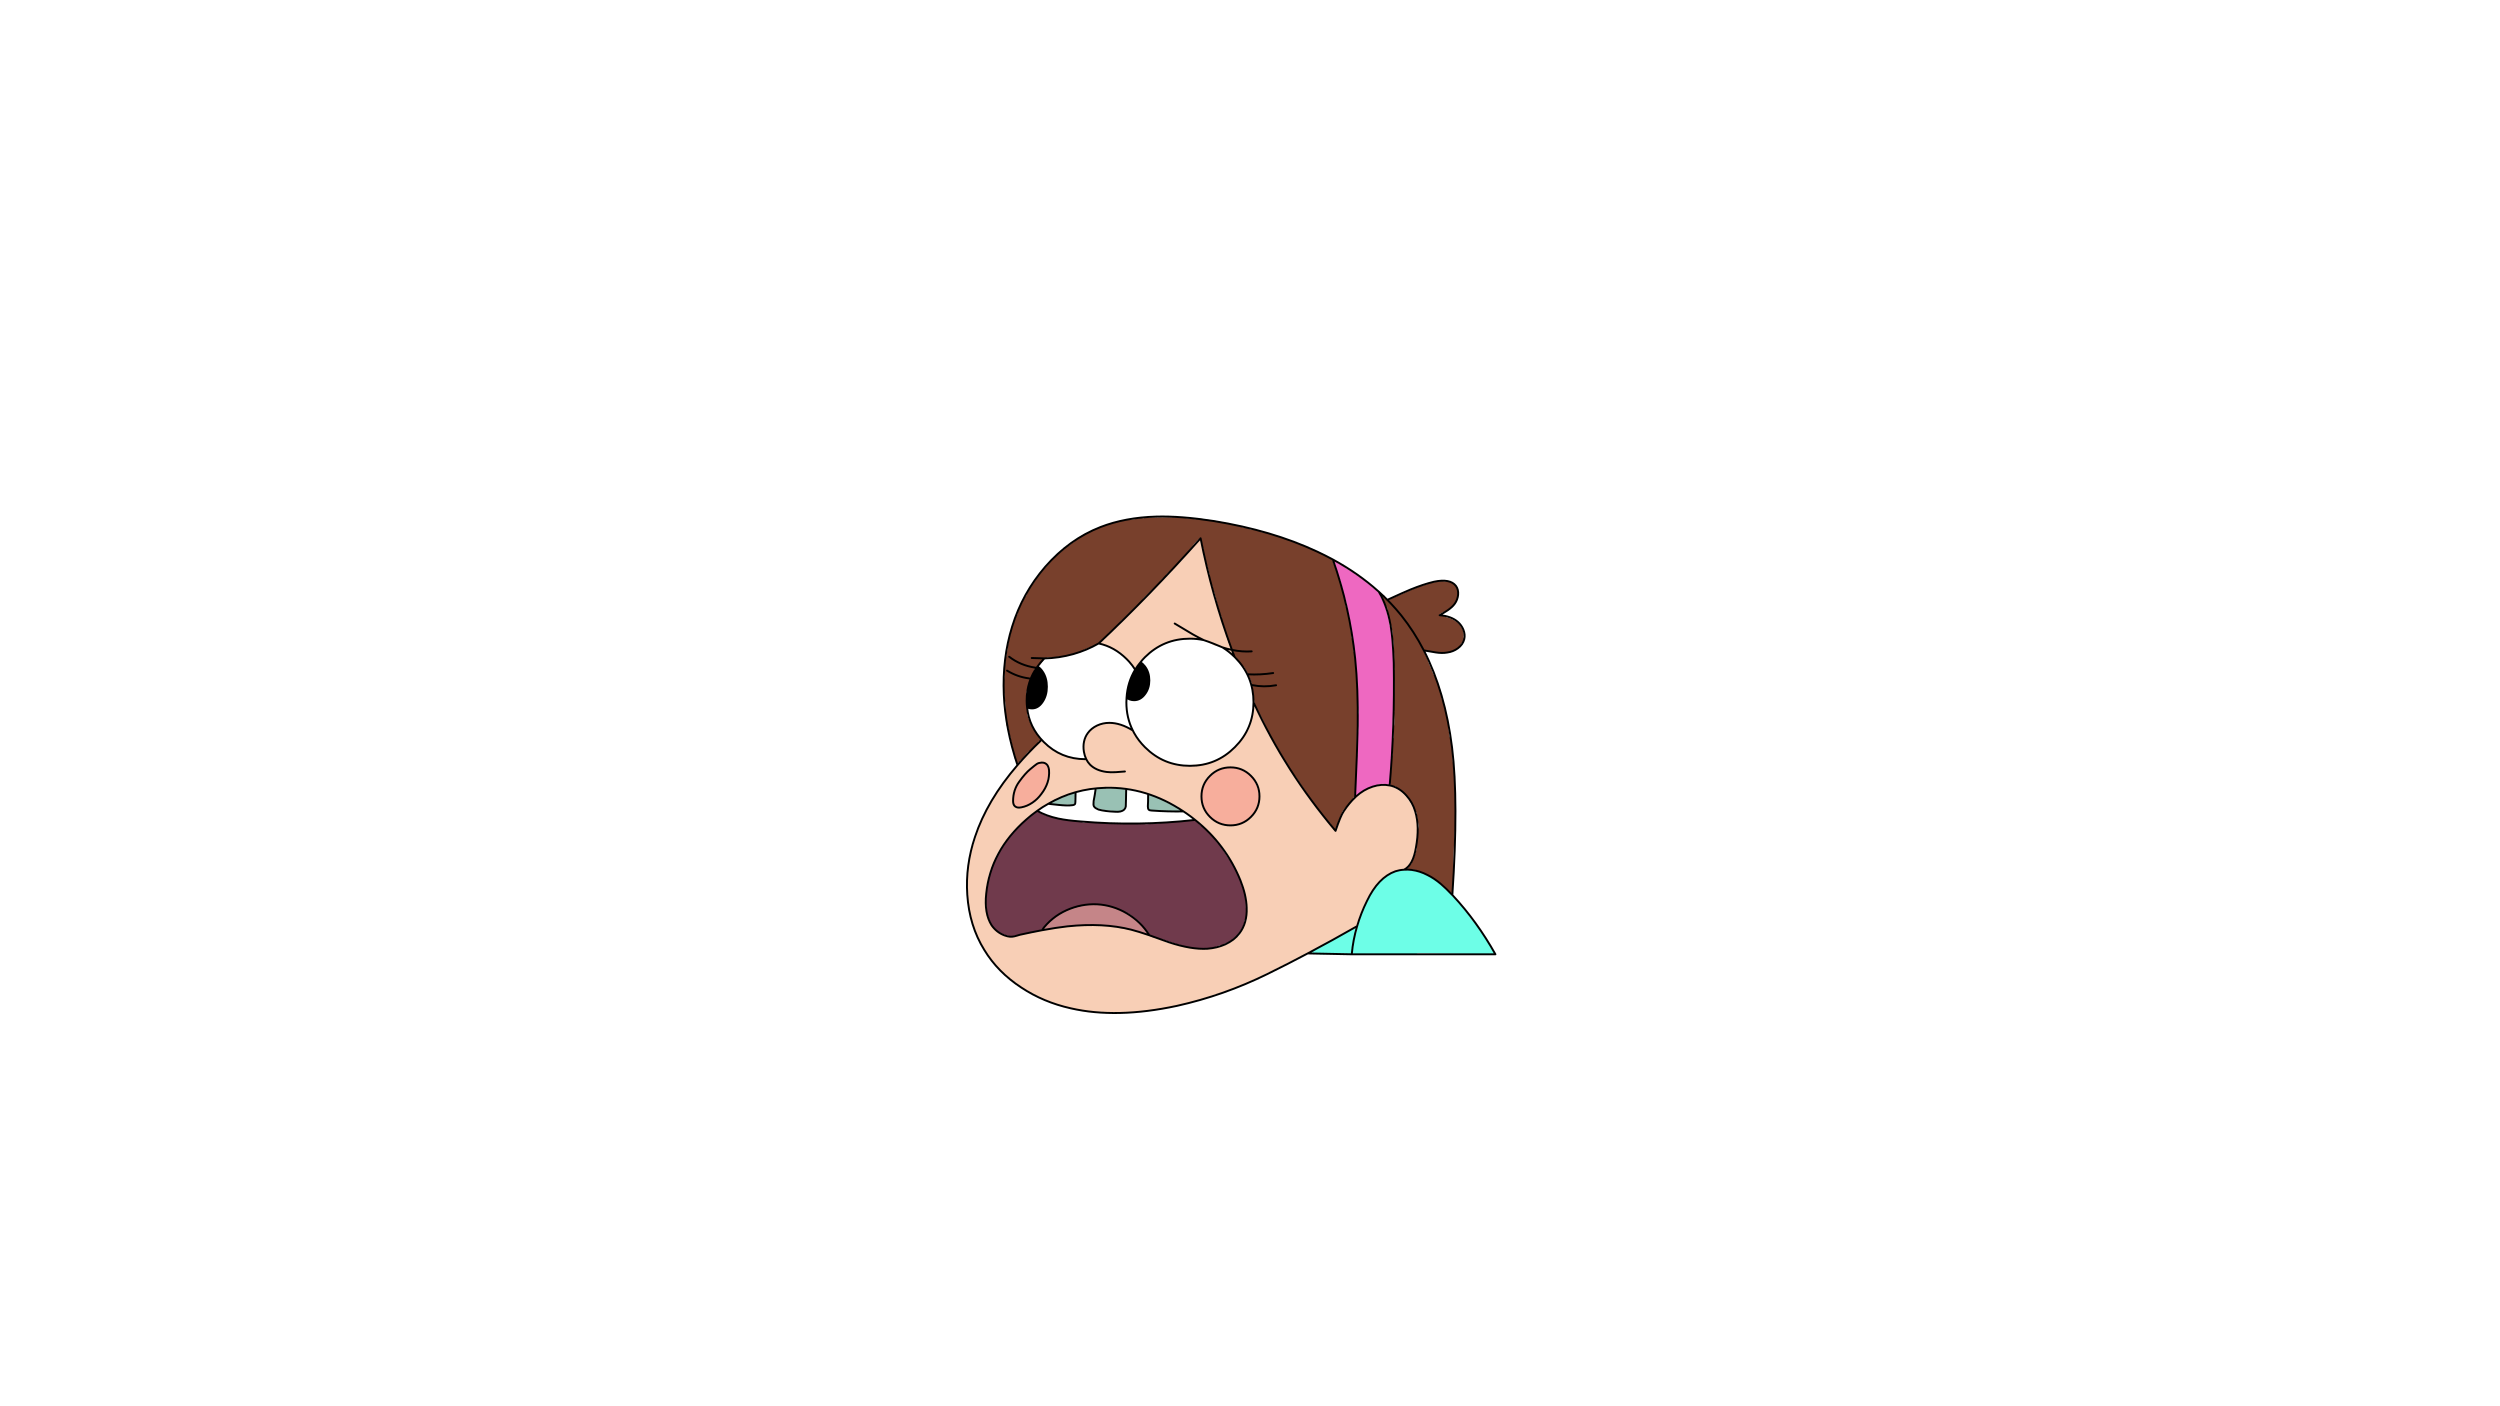 
<svg xmlns="http://www.w3.org/2000/svg" version="1.1" xmlns:xlink="http://www.w3.org/1999/xlink" preserveAspectRatio="none" x="0px" y="0px" width="1280px" height="720px" viewBox="0 0 1280 720">
<rect x="0" y="0" width="1280" height="720" fill="#333333" stroke="none"/>
<defs>
<g id="Layer2_0_FILL">
<path fill="#FFFFFF" stroke="none" d="
M 1280 720
L 1280 0 0 0 0 720 1280 720 Z"/>
</g>

<g id="Layer1_0_FILL">
<path fill="#F8CFB6" stroke="none" d="
M 642.6 365.7
L 642.55 365.7
Q 642.35 365.7 642.15 365.8 642.445 365.898 642.45 365.75
L 642.45 366.4 642.9 365.65
Q 642.75 365.65 642.6 365.7
M 628.2 330
L 627.8 329.5 627.8 330.35
Q 628.05 330.2 628.25 330.05
L 628.2 330
M 627.8 329.5
L 628.15 329.55 627.8 328.95 627.8 329.5
M 628.15 329.55
L 628.2 329.55 627.8 328.95 628.15 329.55
M 628.2 329.55
L 628.15 329.55 628.35 329.9 628.4 329.9 628.2 329.55
M 628.25 330.05
Q 628.3 329.95 628.35 329.95
L 628.15 329.55 627.8 329.5 628.2 330 628.25 330.05
M 628.35 329.95
L 628.35 329.9 628.15 329.55 628.35 329.95
M 628.4 329.9
Q 628.5 329.75 628.6 329.6
L 628.2 329.55 628.4 329.9
M 627.35 330.5
Q 627.5 330.45 627.6 330.45
L 626.35 329.85 626.85 330.55
Q 627.05 330.5 627.35 330.5
M 625.6 330.6
L 625.75 330.65
Q 625.891 330.603 626 330.6
L 625.6 330.6
M 614.05 278.35
L 613.9 278.05 613.9 278.9 614.05 278.35
M 614.25 278.15
L 614.2 278.1 614.15 278.6 614.25 278.85 614.25 278.15
M 614.2 278.1
Q 614.15 278.1 614.1 278.1
L 614.05 278.35 614.15 278.6 614.2 278.1
M 614.1 278.1
Q 614 278.05 613.9 278.05
L 614.05 278.35 614.1 278.1
M 613.45 278
Q 613.4 278 613.35 278
L 613.15 278.85 613.9 278.05
Q 613.7 278 613.45 278
M 597.2 295.25
L 596.95 295.7 596.35 296.2
Q 594.05 297.85 593.25 299.3 593.2 299.35 593.2 299.45
L 592.5 299.95
Q 591.95 300.45 591.75 300.95 591.4 301.1 591.15 301.4 590.7 302.15 590.4 302.45 589.75 302.95 589.45 303.2 588.05 304 587.05 305.05
L 585.45 307
Q 584.4 308.3 582.4 310.2 579.95 312.55 579.25 313.3 579 313.6 578.8 313.85 577.15 314.95 575.05 317.45
L 572.2 320.7
Q 571.4 321.1 571.1 321.45
L 570.8 322.1
Q 570.65 322.35 569.95 322.8 569.05 323.4 568.3 324.15 567.45 324.9 567.2 325.7 566.75 325.9 566.4 326.4 566.15 326.8 566.1 327.3
L 566.05 327.35
Q 566.05 327.398 566.05 327.45
L 567 326.55 566.05 327.45
Q 566.05 327.6 566.05 327.8 566 327.85 566.1 328.1 566.15 328.45 566.3 328.8
L 566.3 328.85 566.35 328.9
Q 566.45 329.25 566.7 329.55 566.8 329.75 567 329.9 567.05 330 567.15 330.1
L 568.45 330.65 567.15 330.1
Q 567.95 331 569.4 331.8 570.6 332.5 571.55 332.8
L 572.65 333.3 573.55 333.9 576.4 336.3 577.2 336.95
Q 577.35 337.1 577.55 337.3
L 578.85 338.4 577.55 337.3
Q 578.45 338.3 579.15 339.5 579.75 340.45 580 340.7 580.4 341 580.8 341.15 581 341.15 581.2 341.2 581.6 341.2 582.05 341.05 583.15 340.6 583.25 339.4 583.25 339.25 583.25 339.05 583.95 338.65 584.6 337.7
L 585.15 336.95
Q 585.45 336.65 586.1 336.2
L 587.5 334.9
Q 588.2 334.3 589 333.85
L 595.2 330.3
Q 597.65 329 598.75 328.5 600.8 327.65 602.5 327.45 603.4 327.35 603.9 327.2 604.15 327.2 604.4 327.15 605.6 327.05 606.15 326.9
L 607.4 326.65 612.1 326.75
Q 613.55 326.85 613.85 326.95 614.3 327 615.1 327.3 617.7 328.2 620.15 329.65
L 621.5 330.35
Q 622.7 330.9 624 330.8 624.6 330.8 625.75 330.65
L 625.6 330.6 626 330.6 626.05 330.6
Q 626.35 330.55 626.85 330.55
L 626.35 329.85 627.6 330.45
Q 627.7 330.4 627.8 330.35
L 627.8 329.5 627.8 328.95 627.8 328.55 627.8 328.95 628.2 329.55 628.6 329.6
Q 628.75 329.3 628.8 328.95 628.85 328.8 628.85 328.65 628.9 327.95 628.5 327.45 628.35 327.25 628.1 327.05 628.2 326.55 628.15 325.95 627.8 325.05 627.65 324.55 627.55 324.35 627.3 322.85 626.95 321.45 626.3 320.6 625.85 319.9 625.75 319.7 625.75 319.65 625.6 318.7 625.55 318.25 625 316.65
L 623.9 313.5
Q 623.3 311.4 623.2 310.9 623.1 310 622.9 309.2 622.65 308.2 622.05 307.75 622 307.65 622 307.6
L 620.4 300.5
Q 619.9 299.4 619.75 298.85
L 619.55 297.3
Q 619.45 296.7 619.15 295.7 618.75 294.55 618.65 294.1
L 618.35 292.45
Q 618.3 292.3 617.75 289.7
L 617.15 287.3
Q 616.65 285.6 616.5 285.35
L 616.2 284.55
Q 616.05 284.101 616.05 283.2 616.05 282.45 615.9 281.9 615.7 281.1 615.3 280.65 615.6 279.8 615.15 278.95 614.8 278.35 614.25 278.15
L 614.25 278.85 614.15 278.6 614.05 279.95 614.15 278.6 614.05 278.35 613.9 278.9 613.9 278.05 613.15 278.85 613.35 278
Q 612.55 278 611.7 278.7 610.85 279.65 610.4 280.15 608.5 282.15 607.65 283.25
L 605 287.1 605 287.15
Q 604.7 287.25 604.4 287.45 603.75 288.2 603.4 288.6 603.1 288.95 602.5 289.35 601.8 289.9 601.55 290.1 601.15 290.45 599.85 292.25 599.8 292.35 598.1 294.5 597.6 294.7 597.2 295.25
M 653.7 382.8
Q 652.05 380.3 651.45 379 650.7 377.35 650.55 377.15 650.1 376.55 649.6 376.25 647.95 372 645.15 367.35 644.55 366.35 644.15 366.05
L 644.6 366.55
Q 644.55 366.75 644.6 367 644.6 367.15 644.55 367.3 644.6 367.15 644.6 367 644.55 366.75 644.6 366.55
L 644.15 366.05
Q 643.75 365.8 643.35 365.7
L 643.35 366.3 643.35 365.7
Q 643.15 365.65 642.95 365.65
L 642.9 365.65 642.45 366.4 642.45 365.75
Q 642.445 365.898 642.15 365.8 641.9 365.85 641.7 366
L 641.7 367.2 642.1 367.5 642.35 367.5 642.1 367.5 641.7 367.2 641.7 366
Q 641.15 366.35 640.95 367 640.75 367.65 640.95 368.3 641 368.4 641.05 368.55 640.6 368.9 640.45 369.55 640.35 369.95 640.3 370.75
L 640.05 371.7 639.1 374
Q 638.8 374.1 638.5 374.3 637.9 374.75 637.3 376.05
L 636.1 378.55 633.65 381.6 632.75 382.5
Q 632.05 383.15 631.7 383.5 631.45 383.65 631.1 383.95 630.1 384.85 627.8 386.45 625.8 387.85 624.25 388.65 622.7 389.45 621.05 389.95 620.3 390.2 619.7 390.45 618.85 390.5 617.45 390.85 615.7 391.25 612.9 391.45 608.85 391.75 608.3 391.8 604.8 392.25 603.6 392.1 602.65 392 600.95 391.4 598.05 390.4 595.85 389.5 591.7 387.75 589.7 386.25 588.8 385.55 586.5 383.25 584.75 381.5 583.6 380.1 582.85 379.15 581.2 376.65
L 580.75 375.9
Q 580.8 375.55 580.75 375.2 580.6 374.25 579.8 373.8
L 577.3 372.65
Q 577.05 372.5 575.2 371.85 571.6 370.65 569.75 370.45 568.85 370.3 566.95 370.3 565.85 370.2 565 370.35 564.2 370.45 562.95 370.85
L 561.25 371.5
Q 560.15 372 559.65 372.35 559.1 372.7 558.45 373.55 557.55 374.85 557.2 375.55
L 555.8 378.4
Q 555.5 378.95 555.35 379.6 555.15 380.25 555.15 381.25 555.1 382.7 555.25 383.8 555 384.35 555.05 385.05 555.1 385.75 555.5 386.95 555.9 388.15 556.3 389.1 556 389.1 555.65 389.1
L 549 388.45
Q 546.55 387.85 544.9 386.95
L 543.6 386.3
Q 540.75 385.2 539.45 384.35
L 537.85 383.2
Q 537.15 382.85 537 382.7
L 536.3 381.95
Q 535.8 381.55 535.25 381.45
L 535.25 381.4
Q 535.2 380.75 534.8 380.25 534.35 379.7 533.7 379.6 533.05 379.45 532.45 379.7 531.85 380 531.5 380.55 531.3 380.9 530.95 381.65 530.85 381.75 530.2 382.15 529.8 382.35 529.45 382.65 529.3 382.8 529.15 382.95
L 528.8 383.35
Q 528.3 383.85 528.05 384.1
L 528 384.15
Q 527.888 384.275 527.8 384.45
L 527.4 384.95 526.8 385.3
Q 526.45 385.55 525.7 386.5 525.1 387.25 523.8 388.7 523.5 389.1 523 389.9 522.5 390.5 521.3 391.5 520.65 392.3 520.6 392.95 520.45 393 520.3 393.1 519.95 393.3 519.45 393.9
L 517.65 396.05
Q 515.95 398.05 515.5 398.85
L 514.7 400.1
Q 514.55 400.3 513.7 401.15 510.55 404.2 508.9 408.15 508.65 408.8 508.55 409.3 508.25 409.7 507.8 410.4 507.5 410.9 505.95 413.2 504.8 414.9 504.3 416.1
L 503.35 418.95 502.05 421.65 498.35 432.75
Q 497.95 433.85 497.85 434.7 497.6 435.1 497.35 435.7 496.65 437.25 496.4 438.25 496.25 438.9 496.15 440.2
L 495.85 443.25
Q 495.35 449.15 495.35 452.2
L 495.35 454.55
Q 495.35 456.5 495.55 457.4 495.6 457.7 495.7 457.95 495.55 458.35 495.55 458.9 495.5 460.35 495.9 463.25 495.9 464.9 495.95 465.2 496.1 465.95 496.65 467.4 496.8 467.95 496.9 469.4 497 470.7 497.25 471.35 497.45 471.85 497.9 472.9
L 498.45 475.3 500 479.1
Q 500.95 481 501.7 482.25 502.4 483.45 502.95 483.8 503.05 483.85 503.1 483.9 503.2 484.65 503.7 485.55 505.15 488.5 508.3 492.15
L 510.9 495.35
Q 511.9 496.45 512.1 496.65
L 515.3 499.5
Q 516.5 500.65 518.35 502.05 519.1 502.7 519.65 502.95 520.3 503.2 520.35 503.3 520.45 503.4 520.7 504 520.8 504.2 521.8 504.8 522.2 505.1 522.85 505.8 523.3 506.1 524.3 506.5 525.1 506.8 525.8 506.9 526.1 507.4 526.85 507.8 527.25 508 528.1 508.35
L 535.85 512.15 546.1 515.9
Q 548.2 516.6 549.3 516.8
L 551.6 517
Q 552.4 517.15 553.9 517.6 555.4 518.05 556.15 518.15 557.1 518.3 558.65 518.35 560.55 518.35 561.15 518.4 562.3 518.5 562.65 518.4 563.2 518.25 563.55 518 564 518.1 564.55 518.15 566.1 518.25 569.2 518.15 570.05 518.15 571.65 518.35 576.4 518.8 581.1 518.35 581.3 518.35 584.05 518.05 589.2 517.45 592.9 516.8 595.6 516.35 600.2 515.4 601.15 515.2 601.55 514.95 601.75 514.8 601.9 514.7 602.05 514.65 602.25 514.65 602.75 514.65 603.85 514.55
L 605.95 514.3
Q 607 514.1 609.35 513.4
L 630.75 506.45
Q 631.8 506.15 632.35 505.75 633.65 505.6 635.35 504.95 637.1 504.3 638.6 503.6 639.2 503.35 639.55 503 639.95 502.7 640.15 502.3
L 643 501.2 644.05 500.65
Q 645.9 499.65 646.8 499.2 648.45 498.3 649.65 497.85 650.3 497.6 651.65 497.1
L 654.7 495.35
Q 655.95 494.75 656.45 494.6 657.35 494.4 657.75 494.2 658.4 493.9 658.65 493.2 658.85 493.15 659.05 493.05 660.2 492.6 662.4 491.5
L 670.55 487.65
Q 672.4 486.85 675.05 485.35 675.15 485.25 675.25 485.15 675.7 484.8 676.25 484.7 676.65 484.45 677.1 484.2 677.55 483.25 678.85 482.6 680.45 481.9 681.2 481.55 681.95 481.2 683.45 480.4
L 683.85 480.25
Q 685.2 479.5 686.1 479.05
L 693.2 475.15
Q 694.2 474.5 694.45 474.1 695 473.45 694.85 472.65 695.1 472.1 695.3 471.35 695.7 469.95 696.8 467.15 698.45 463.1 699.45 461.1 701.1 457.8 702.95 455.55
L 704.2 454.2
Q 704.95 452.95 705.5 452.45 706 452 706.25 451.8 707.55 450.2 707.95 449.8 708.8 449 710.8 447.8 714.8 445.45 717 445.2 717.65 445.15 719 444.95 720.15 444.75 720.65 444.1 720.9 443.75 721 443.35 721.5 442.85 722.05 441.9 723.3 439.45 723.9 437.45 724.3 436.2 724.8 433.25 725.45 428.95 725.5 427.4 725.45 424.85 725.5 423.55 725.5 421.1 725.45 420.6 725.3 419.45 724.9 418 723 411.2 719.4 407.35 717.3 405.05 714.6 403.65 711.75 402.2 708.85 402.15 707.05 402.15 705.05 402.55 701.9 403.2 700.2 404.05 697.8 405.15 693.95 408.4 692.95 409.3 692.15 410.05 691.25 411.55 690.35 412.3
L 689.85 412.7
Q 689.1 413.75 688.05 415.95
L 684.3 423.9
Q 684 424.45 683.85 424.95 683.65 424.8 683.45 424.7 682.95 424.35 682.65 424.1 681.5 422.75 680.9 422.05 680.55 421.7 680.2 421.35 680.05 421.25 679.9 421.15 679.55 420.85 679.2 420.3
L 679.15 420.25
Q 678.495 419.593 678.1 419.1 677.6 418.55 675.3 415.2 674.45 414.1 673.75 413.2 673.4 412.85 673.2 412.6 673.15 412.45 673.1 412.35 672.5 411.6 672.1 411.1 669.55 407.85 666.9 403.5 665.8 401.7 665.15 400.8 663.75 399.15 663.1 398.25 661.85 396 661.15 394.9 660.7 394.15 659.25 392.5 658 391 657.45 390 657.35 389.85 655.9 386.65 655.25 385.3 653.7 382.8
M 525.4 395.65
Q 525.7 395.5 526.1 395.15
L 526.3 394.75
Q 526.6 394.2 527.4 393.6 527.6 393.3 527.6 393.25 527.9 392.9 529.05 392.1 530.75 390.9 531.75 390.6 532.45 390.4 532.8 390.45 533 390.5 533.35 390.6 533.5 390.55 533.75 390.45 534.5 390.4 535.2 391 535.6 391.4 535.9 392 536 392.15 536.15 392.4 536.6 393.2 536.9 394.5 537.05 395.25 537.35 396.75 537.4 397.05 537.5 397.3 537.2 397.65 537.05 398.1 536.95 398.5 536.95 399.3 536.8 400.35 536.35 401.25 535.5 403.2 534.05 405.6 532.9 407.6 532.1 408.3 531.85 408.55 529.8 409.8
L 529.7 409.85
Q 529.5 410.1 529.15 410.25 529 410.35 528.9 410.4
L 527.9 411.05 527.8 411.15
Q 527.3 411.65 526.4 412.1 526.1 412.25 525.8 412.35 524.8 412.95 523.95 413.25 523.15 413.5 522.75 413.7 522.5 413.65 522.25 413.65 520.95 413.65 520.3 413.55
L 519.8 413.35
Q 519.6 413.15 519.5 412.75
L 518.95 411.55
Q 518.75 411.05 518.65 410 518.45 408.35 518.6 407.55
L 519.2 404.6
Q 519.45 403.5 521 401.4
L 524.35 396.85
Q 524.75 396.3 524.95 395.85 525.15 395.75 525.4 395.65
M 627 393.05
Q 627.15 392.9 627.25 392.8 627.8 393.1 629 393.1
L 629.7 393.15
Q 629.9 393.05 630.1 393 630.7 392.85 631.45 393.05 631.65 393.1 632.05 393.2 633.15 393.25 634.1 393.4 634.25 393.45 637.6 394.6 638 394.7 638.2 394.9 638.3 395 638.65 395.55 638.75 395.7 638.85 395.8 639.1 396.1 639.5 396.3 639.65 396.35 639.85 396.4 640.15 396.4 640.3 396.5 640.4 396.55 640.55 397 640.6 397.2 640.7 397.4 641 397.7 641.25 398.05
L 641.75 398.8
Q 641.9 398.95 642.5 399.35 643 399.7 643.25 400.05 643.65 400.65 643.95 401.7
L 644.75 404.9
Q 645 405.6 645.05 406.3
L 644.75 411.45
Q 644.75 411.9 644.6 412.35 644.45 412.7 643.95 413.3 643.8 413.45 643.7 413.65 643.65 413.8 643.6 414.05 643.5 414.65 643.3 415 643.05 415.45 642.7 415.7 642.55 416 642.45 416.35 642.3 416.4 642.2 416.5
L 642 416.7
Q 641.5 417.2 641.45 417.85 641.05 418.1 640.65 418.55
L 639.7 419.5 639.25 419.75 639.2 419.75
Q 638.2 420.65 637.6 420.95 637.45 421.05 636.05 421.6 634.1 422.4 633.55 422.5 632.75 422.6 632.2 422.5 631.75 422.5 631.15 422.5 629.4 422.7 626.5 422.6 626.1 422.2 625.35 421.8 625.15 421.7 624.95 421.6 622 420 620.45 419.35 620.25 419.25 620.1 419.2 619.95 419.15 619.8 419.1 619.8 419 619.8 418.9 619.65 418.85 619.55 418.75 618.85 418.25 618.55 417.95 618.05 417.4 618.15 416.75 618.15 416.65 618.2 416.55 617.6 415.75 617.05 414.65 616.9 414.35 616.75 414.05
L 616.45 413.15
Q 616.25 412.7 616.1 412.25 616.05 412.15 616.05 412.1
L 615.45 410.5
Q 615.35 410.1 615.35 409.3 615.35 409.25 615.35 409.2 615.35 409 615.35 408.8
L 615.35 407.4
Q 615.386 407.151 615.4 406.9 615.4 406.837 615.4 406.75
L 615.45 405.4
Q 615.45 404.2 615.7 403.65 615.75 403.5 615.85 403.4 616 402.5 616.15 401.95 616.4 401.15 617.1 399.65 617.4 399 617.7 398.5 617.7 398.45 617.75 398.45
L 618.05 398.25 618.55 397.75 618.75 397.35
Q 618.8 397.2 618.85 397.1 619.15 396.85 619.55 396.6 620.95 395.75 623.3 394.75 623.8 394.45 624.35 394.2 625.3 393.75 626.25 393.55 626.8 393.25 627 393.05
M 611.45 419.1
Q 612.15 419.45 612.55 419.85 612.75 420.05 613.1 420.45 613.25 420.55 613.4 420.7 613.65 420.9 614.15 421.15 614.55 421.4 615.2 422.05 615.25 422.1 615.35 422.15 615.4 422.55 615.65 422.95 615.7 423.05 615.85 423.2 616.15 423.4 616.5 423.7
L 617.35 424.45
Q 618.15 424.95 619.05 425.85 619.8 426.5 620.1 426.9
L 620.2 427
Q 620.5 427.45 621.05 428.25 621.076 428.283 621.1 428.3
L 621.1 428.35
Q 621.632 428.986 622.7 430.1
L 623.8 431.45
Q 624.55 432.3 626.1 433.95 627.5 435.9 627.6 436 627.75 436.15 627.9 436.25 627.85 436.5 627.95 436.8 628.15 437.3 628.7 438.1 629.2 439 629.3 439.1 629.5 439.3 629.95 439.65
L 630.25 440.4
Q 630.4 441.05 631.05 441.9 631.85 442.95 632 443.25
L 632.65 444.8
Q 632.8 445.25 633.65 446.8 635.4 450.2 636.35 453.2 636.7 454.3 637.05 455 636.85 455.65 637.05 456.55 637.25 457.15 637.4 457.65 638 459.3 638.05 459.45 638.2 460.4 638.2 462.35 638.25 462.85 638.5 463.8 638.75 465.15 638.55 466.25
L 638.35 467.35
Q 638.45 468.3 638.35 469.1 638.3 469.3 638.25 469.55 638.25 469.95 638.3 470.45
L 638.05 471.85
Q 637.55 472.45 637.05 473.45 635.75 476.75 634.85 478.3 634.35 479.1 634 479.4 633.7 479.65 632.85 480.05 632.1 480.45 631.75 480.75 631.25 481.2 630.4 482.25 630.1 482.55 629.3 482.95
L 626.6 484.1
Q 625.75 484.45 625.3 484.8 625.05 484.65 624.75 484.6 624.45 484.55 622.8 484.8 622.55 484.85 622.25 484.95
L 622.05 485
Q 620.35 485.6 618.45 485.75 617.3 485.85 615.45 485.8 613.1 485.75 612.45 485.75 610.95 485.75 610.3 485.4 610.05 485.25 609.85 485.1 609.35 485.2 608.65 485.1 607.75 485 606.3 484.5 606.15 484.45 606 484.4
L 602.6 483.85
Q 599.2 483.15 597.55 482.65 597.4 482.6 597.3 482.6 596.65 482.05 595.5 481.55
L 594.45 481.15
Q 593.1 480.65 592.8 480.6 592.1 480.45 591.75 480.35 591.35 480.25 591.05 480.1
L 590.25 479.9
Q 589.25 479.55 588.9 479.3 588.85 479.3 588.8 479.35 587.15 478.5 585.45 478.15 585.1 478 584.75 477.85 582.95 477.15 582 476.9 581.9 476.85 580.1 476.45
L 576 475.65
Q 575.25 475.5 574 475.45
L 572 474.85 570.5 474.8
Q 570.15 474.7 569.1 474.55
L 568.2 474.25 567.95 474.25
Q 567.8 474.2 567.65 474.15 567.05 474.05 566.65 474.1
L 566.5 474.05
Q 565.3 473.95 562.85 473.95 561.45 474.05 560.8 474.05 560.05 474.05 558.5 473.95 557 473.85 556.2 473.85 554.75 473.8 552.4 474.05 549.55 474.35 548.55 474.4 546.55 474.4 545.55 474.4 543.8 474.4 542.6 474.75 541.4 475.15 540.8 475.25 539.1 475.35 538.25 475.45 537.1 475.5 534.3 476.25
L 528.5 477.65
Q 527.6 477.85 525.6 478 524.6 478.1 523.85 478.2 522.8 478.45 522.1 478.6 521.15 478.95 520.6 479.05 519.45 479.3 519.25 479.4 518.85 479.6 518.6 479.95 515.3 479.6 513.3 478.6 512.3 478.1 511 477.15 509.75 476.3 509.15 475.55 509.1 475.5 509.05 475.45 508.5 474.9 508.15 474.35 507.85 473.9 507.4 472.95
L 506.65 471.7
Q 506.45 471.4 506.25 471.15 506.2 471 506.15 470.8 505.85 469.95 505.7 469.5 504.8 467.2 504.9 463.05 504.85 462.8 504.85 462.55 504.8 461.15 504.9 458.35 504.95 457.35 505 456.45
L 505 454.75
Q 505.15 453.4 505.5 452.25 505.75 451.45 505.85 451 506 450.3 505.85 449.75 505.85 449.7 505.85 449.65 506.6 446.15 508.2 442.95 508.25 442.85 508.35 442.7 508.8 441.8 509.05 441.15 509.3 440.5 509.35 440 509.4 439.75 509.4 439.5 509.6 439.05 509.8 438.65 510.3 437.55 510.65 437
L 511.5 435.6
Q 514.5 431.3 515.65 429.85
L 517.8 427.05
Q 518.35 426.15 518.45 425.75 518.45 425.7 518.5 425.7 518.9 425.4 519.5 424.9 523 421.35 524.9 419.75 525.8 418.95 526.6 418.4
L 530.45 415.5 531.6 414.45 537.5 411.05
Q 538.2 410.7 538.55 410.35 538.65 410.25 538.75 410.15 539.3 410.05 540 409.8 540.05 409.8 540.1 409.8 540.55 409.6 541.1 409.4
L 541.35 409.05 541.55 408.85
Q 542.05 408.45 542.65 408.45 542.9 408.4 543.15 408.5 543.85 408.15 544.6 407.8 547.55 406.35 549.15 405.8 550.35 405.4 553.7 404.75
L 560.45 403.45
Q 561.85 403.2 563.8 403.2
L 570 403.5
Q 571.1 403.5 571.55 403.4 572.1 403.5 573.05 403.5 574.95 403.45 577.85 403.8
L 579.65 404.1 585.55 405.95
Q 586.75 406.4 587.5 406.3
L 593.25 408.5
Q 597.95 410.15 602.65 412.75
L 603.25 413.15 603.75 413.75
Q 604.25 414.3 605 414.5 605.3 414.85 605.75 415.25 606.2 415.6 607.15 416.15 607.6 416.45 608.65 417.3 609.6 418.1 610.2 418.45 610.6 418.7 611.45 419.1 Z"/>

<path fill="#78402C" stroke="none" d="
M 531.7 379.1
L 532.05 379.15
Q 532.1 379.05 532.15 378.95
L 531.7 379.1
M 532.25 378.6
L 532.2 378.6 531.7 379.1 532.15 378.95
Q 532.2 378.75 532.25 378.6
M 683.15 423.2
L 683.2 423.2 683.15 422.75 683.15 423.2
M 683.2 423.2
Q 683.3 423.2 683.4 423.2
L 683.15 422.75 683.2 423.2
M 683.55 423.15
L 683.55 422.45 683.4 423.2
Q 683.5 423.15 683.55 423.15
M 722.5 444.15
L 722.5 444.45
Q 722.6 444.65 722.75 444.8 722.75 444.7 722.7 444.6 722.65 444.4 722.5 444.15
M 742.8 454.9
Q 742.85 454.85 742.9 454.85
L 742.8 454.35 742.8 454.9
M 742.7 454.95
Q 742.75 454.95 742.8 454.9
L 742.65 454.7 742.7 454.95
M 742.65 455
L 742.7 454.95 742.65 454.7 742.65 455
M 742.65 454.7
L 742.65 454.05 742.3 454.05 742 455.2
Q 742.35 455.15 742.65 455
L 742.65 454.7
M 743.35 454.25
L 742.95 454.75
Q 743.1 454.6 743.2 454.45 743.3 454.35 743.35 454.25
M 725.7 300.7
Q 724.5 301.25 721.9 302.25 716.85 304.6 714.2 305.65 712.25 306.4 711.4 307.05 710.75 307.6 710.45 308.35
L 710.45 308.4
Q 710.4 308.55 710.35 308.7
L 710.35 308.75
Q 710.3 308.85 710.3 309 710.25 309.3 710.35 309.6 710.35 309.7 710.4 309.8
L 710.35 309.85
Q 710.25 310.05 710.2 310.35 710.1 310.85 710.25 311.55 710.45 313.65 711.45 317.2 712.55 321.15 712.8 322.75
L 713.05 324.6
Q 713.1 324.8 713.15 325 712.95 325.5 713.2 327.2 713.5 328.9 713.6 331.3 713.85 335.5 713.8 336.75
L 713.75 339.4
Q 713.7 340.95 713.8 342 713.85 342.4 713.9 342.7 713.8 342.85 713.75 343.05 713.6 343.45 713.6 344.75 713.9 348.5 713.85 353.6 713.8 356.55 713.65 362.45 713.65 363.45 713.8 364.1 713.7 364.65 713.75 365.55 713.95 368.95 713.85 370.7
L 713.65 372.65
Q 713.55 373.6 713.55 375.45
L 713.5 377.45
Q 713.5 377.5 713.5 377.6 713.4 377.75 713.3 377.95 713.1 378.45 713.1 379.5
L 713.15 385.25
Q 713.15 385.95 713.05 386.3
L 712.8 387
Q 712.65 387.3 712.55 388.5 712.5 389.1 712.5 389.6 712.5 389.85 712.45 390.25 712.35 391.55 712.35 392.35 712.35 394.05 712.25 394.85 712.25 395 711.8 397 711.75 397.3 711.7 397.6 711.5 398.8 711.5 400.05 711.5 400.9 711.75 401.45 712.25 402.5 713.45 402.6 713.95 402.65 714.35 402.5 714.6 402.85 715.05 403.2
L 717.85 405.35
Q 719.1 406.5 719.35 406.75 721.8 409.2 724.5 414.8 724.9 415.7 725.35 416.25 725.35 416.55 725.4 416.9 725.6 418.95 726.1 421.35 726.4 422.75 726.3 423.4
L 726 424.75
Q 725.85 425.55 725.9 427.1 725.9 428.7 725.75 429.45
L 725.3 431.25
Q 725.1 432.25 725.35 432.9
L 725.35 434.15
Q 725.3 434.9 724.9 436.3 723.6 440.25 722.75 441.8 722.6 442.15 722.3 442.8 722.254 443.078 722.25 443.3
L 722.25 443.35
Q 722.2 443.4 722.25 443.5 722.2 443.85 722.35 444.2 722.4 444.35 722.5 444.45
L 722.5 444.15
Q 722.65 444.4 722.7 444.6 722.75 444.7 722.75 444.8 722.85 444.9 723 445 723.5 445.35 724.15 445.4 724.4 445.4 724.65 445.35 724.75 445.4 724.85 445.5 725 445.65 725.65 445.95 725.7 445.95 725.8 446 729.9 447.5 731.35 448.3 731.7 448.5 734.1 449.95
L 735.05 450.55 736.4 451.45
Q 738 452.45 738.65 453.1
L 739.95 454.45
Q 740.7 455.05 741.3 455.2
L 741.3 454.8 741.3 455.2
Q 741.5 455.2 741.65 455.2 741.85 455.2 742 455.2
L 742.3 454.05 742.65 454.05 742.65 454.7 742.8 454.9 742.8 454.35 742.9 454.85
Q 742.9 454.8 742.95 454.75
L 743.35 454.25
Q 743.75 453.65 743.6 452.95 743.75 452.75 743.9 452.5 744.25 451.95 744.25 450.35 743.9 437.75 744.95 424.85 745 424 744.95 423.45 744.95 423.35 745 423.3 745.3 422.7 745.3 421.4 745.4 417.1 745.05 405.35
L 745 403.75
Q 744.85 402.65 744.8 402.45 744.7 402.25 744.6 402.1 744.65 401.7 744.65 401.15
L 744.6 397.75
Q 744.55 396.05 744.2 392.9 743.8 389.6 743.75 388.05 743.7 386.5 743.65 385.75 743.6 384.35 743.4 383.4
L 743.1 381.7
Q 742.95 380.95 742.95 380.2 742.9 379.05 742.6 378.55 742.6 378.5 742.6 378.45 742.55 378.1 742.2 377 742.05 376.55 741.8 374.3 741.6 371 740.75 366.8 740.5 365.35 740.15 364.25
L 739.55 362.6
Q 739.4 360.95 739.3 360.15 739 358.6 738.2 358.05 738.15 358.05 738.15 358 738.2 357.55 738.2 356.95 738.1 354.55 736.3 350.25
L 735.3 347.85
Q 734.95 346.8 734.5 346.1
L 733.85 345.05 733.35 343.75
Q 733.1 342.95 732.4 341.5 731.7 339.95 731.45 339.25
L 730.85 337.5
Q 729.95 335.65 729.55 334.7 729.3 333.95 729.1 333.55 729 333.3 728.85 333.1 730.25 333.1 730.65 333.2
L 731.9 333.6
Q 732.35 333.75 734.15 333.85 735.3 333.95 737.65 334.25 739.7 334.45 741.15 334.25 743.25 333.9 745.6 332.45 746.6 331.85 747.05 331.35 747.6 330.75 748.1 329.8 748.25 329.5 748.4 329.2 748.65 329.1 748.9 328.9
L 749.05 328.8 749.3 328.45 749.4 328.35 749.5 328.1 749.6 328
Q 749.55 327.95 749.6 327.85 749.85 327.25 749.5 326.6
L 749.5 326.5 749.35 326.3
Q 749.65 324.65 749.2 323.1 748.75 322 748.05 320.9 747.45 319.95 746.9 319.4 745.5 317.85 742.6 316.65 741.4 316.2 740.6 316.05 740.1 315.7 739.4 315.45 737.9 315 736.8 314.95 737.2 314.3 738.65 313.55
L 741.25 312.35
Q 743.05 311.45 743.85 310.7 744.95 309.65 746 307.15 746.5 306 746.6 305.25 746.9 303.55 746 301.1 745.55 299.95 744.95 299.45 744.75 299.25 743.5 298.5 742.8 298 742.4 297.85 742 297.7 740.2 297.7 738.6 297.45 737.8 297.5
L 735.6 297.95 733.75 298.1
Q 732.95 298.25 731.5 298.8 730 299.4 729.25 299.55
L 727.55 299.9
Q 727.2 300 725.7 300.7
M 666.35 278.9
L 664.55 278.35
Q 663.3 277.85 662.65 277.6 660.15 276.55 654.1 274.45
L 652.25 273.85
Q 649.75 273.3 648.55 272.9 647.35 272.55 646.9 272.5 646.4 272.4 645.95 272.5 645.8 272.2 645.5 272 645.05 271.65 644.05 271.45 642.95 271.2 641.45 271.1 640.4 271.1 639.95 270.95 639.15 270.45 638.7 270.35
L 637.65 270.35
Q 637.15 270.3 636.35 270 631.05 268.25 623.25 266.85
L 614.45 265.5
Q 613.15 265.3 612.45 265.6 612.2 265.7 612 265.85 611.45 265.7 610.7 265.7
L 604.3 264.9
Q 603.75 264.9 602.65 264.8
L 586.95 264.95
Q 585.9 265.05 585.25 265.4 584.9 265.15 584.45 265.1 584.05 265.05 582.15 265.55 581.15 265.85 579.5 265.95 577.45 266.1 576.8 266.2 574.65 266.65 574.5 266.65 573.15 266.85 572.5 267.05 572 267.2 571.6 267.5
L 568.35 268.1
Q 567.15 268.6 566.55 268.8
L 564.85 269.35
Q 563.15 269.85 561.25 270.65 559.65 271.3 555 273.55 553.8 274.15 553.25 274.55 552.9 274.8 551.7 275.85
L 549.85 277.5 549.1 277.9
Q 548.8 278.05 548.45 278.4 547.9 278.9 547.8 278.95
L 546.4 279.75
Q 545.8 280.1 544.8 281.2 543.35 282.55 541.8 283.55 540.6 284.3 540.3 284.8 540.2 285 540.1 285.25 539.8 285.4 539.55 285.75 539 286.25 538.1 287.35
L 532.8 293.4
Q 532.15 294.2 531.95 294.65 531.5 294.95 530.75 296.05 529.7 297.9 528.6 299.35
L 527.7 300.6
Q 526.95 301.6 526.15 303.2 525.65 304.05 525.5 304.8
L 525.2 305.15
Q 524.65 305.8 524.15 306.85 522.8 309.4 521.4 312.55 521 313.55 521 314.1 521 314.15 521 314.25 520.95 314.35 520.9 314.45
L 520.2 315.7
Q 520.05 316 519.55 317.35
L 517.5 323.5
Q 517.2 324.5 517.25 325.05 516.7 325.8 516.5 327.3 515.7 333.3 515.55 334.05 514.65 338.55 514.6 339.4 514.55 339.8 514.6 340.2 514.55 340.5 514.55 340.9 514.55 342.85 514.5 343.1
L 514.25 344.4 514.25 346.2
Q 514.25 346.8 514.05 348.1 513.9 349.65 513.95 352.85 513.85 354.4 514.1 354.95 514.1 355 514.15 355.1 514.1 355.5 514.35 357 514.75 359.55 514.9 363.6 515.1 369.45 515.15 370.2 515.25 371.5 515.6 372.05 515.9 372.45 516.25 372.7 516.3 373.15 516.4 373.75
L 518.95 384.9
Q 519.25 386.2 519.65 386.65 519.7 386.7 519.75 386.8 519.5 387.25 519.5 387.6 519.35 388.75 520.35 389.4 520.6 389.55 520.9 389.65 521.05 389.7 521.2 389.75 521.4 389.75 521.55 389.75 521.6 389.7 521.65 389.75 521.7 389.7 521.75 389.7 522 389.65 522.3 389.5 522.55 389.4 523.45 388.5
L 526.2 385.25
Q 526.35 385.05 526.5 384.9 527.1 384.85 527.7 384.4 527.792 384.354 528 384.15
L 528.05 384.1
Q 528.3 383.85 528.8 383.35
L 529.15 382.95
Q 529.3 382.8 529.45 382.65 529.6 382.45 529.7 382.3 530.1 381.8 530.2 381.7
L 530.6 381.45
Q 531.45 380.9 531.55 379.9 531.9 379.5 532.05 379.15
L 531.7 379.1 532.2 378.6 532.25 378.6
Q 532.35 377.75 531.7 377.05 531.5 376.8 531.3 376.65 531.25 376.3 531.05 375.9 530.95 375.75 530.15 374.8
L 528.6 372.05
Q 527.25 369.55 526.7 368.15 525.8 365.9 525.8 363.9 525.75 363.35 525.85 362.2 525.55 359 525.65 357.4 525.8 355.9 525.8 355.85 525.8 355.05 525.55 354.45 525.7 354 525.85 353.35 526.5 350.95 528.05 347.25
L 529.3 344.15
Q 529.65 343.25 529.7 342.75 530.15 342.5 530.45 341.95
L 530.65 341.65 530.95 341.45
Q 532.2 340.9 533.2 339.55 533.9 338.65 534.75 337 534.8 336.9 534.85 336.85 535 336.85 535.15 336.9 535.85 337 536.45 336.6 539.6 336.65 543.05 336.2
L 545.85 335.75
Q 551.05 334.85 553.65 333.7 554.35 333.4 554.85 332.9 555 332.7 555.15 332.55 555.85 332.55 556.4 332.1
L 556.55 332 556.65 331.9 557.65 331.6
Q 558.95 331.25 560.6 330.45 562.15 329.75 562.7 329.3
L 564.05 328.05
Q 565.15 326.95 565.5 326.35 566.9 325.95 567.35 324.85
L 567.65 324.1
Q 567.75 324 568.25 323.6 568.8 323.3 570.15 322.05
L 571.45 320.75
Q 572.45 319.85 572.9 319.35
L 574 317.9
Q 574.1 317.75 574.2 317.65 574.7 317.4 575.35 316.8
L 581.5 310.6 582.8 309.6
Q 584.05 308.6 584.85 307.35 585.25 306.75 585.45 306.3 585.75 306.05 586.1 305.65
L 590.05 301.8
Q 590.75 301.15 592.2 299.9 593.45 298.8 594.05 297.8 594.25 297.5 594.4 297.2 594.7 296.9 595.15 296.4 595.3 296.25 596.1 295.7 596.7 295.25 596.9 294.85
L 597.25 294.1
Q 597.5 293.7 598 293.3 600.6 291.1 603.1 288.4 603.6 287.9 603.8 287.4 603.85 287.3 603.9 287.25 604.1 287.15 604.3 287.05 604.75 286.8 605.85 285.35 606.35 284.6 607.5 283.4 608.65 282.05 609.15 281.4
L 609.45 281
Q 609.5 280.9 609.6 280.85
L 611.35 278.6
Q 611.65 278.25 612.05 277.85 613.35 276.65 613.85 276.05 614.05 275.75 614.2 275.7 614.3 275.65 614.7 275.65 614.8 276.3 615.15 277.25 615.45 278.2 615.85 279.95 616 280.55 616.1 281.05 615.95 281.4 615.9 281.9 616.05 282.45 616.05 283.2 616.052 283.253 616.1 283.35 616.25 283.8 616.65 284.75 617.05 285.6 617.2 286.1 617.35 286.65 617.5 287.8
L 619.15 293.55 619.25 294.15 619.2 294.8
Q 619.15 295.5 619.85 297.9
L 620.4 299.55
Q 620.6 300 620.9 300.35 620.8 300.8 620.95 301.4 621 301.6 621.65 303.3 621.8 303.65 622.4 305.75 623.75 311.15 624 312.4 624.3 313.85 624.8 314.4 624.85 314.45 624.9 314.5 625.1 315.1 625.45 316.1
L 625.5 317.15
Q 625.6 318.05 626.1 319.25 626.4 319.95 626.95 321.3 627.45 322.55 628.15 325.9 628.3 326.75 628.5 327.45 628.9 327.95 628.85 328.65 629.15 329.65 629.55 330.4 629.8 330.85 630.3 331.7 630.55 332.15 630.9 332.95 630.95 333.3 631.2 333.8 631.25 333.85 631.25 333.95
L 631.15 333.95
Q 631.2 334 631.2 334.1
L 631.15 334.1 631.05 334.8
Q 631.098 334.848 631.1 334.8 631.101 335.202 631.35 335.6
L 631.45 335.75 631.85 336.15
Q 632.35 336.5 632.75 336.55
L 632.8 336.55 632.9 336.75
Q 633.5 337.75 633.7 337.95
L 636.15 340.9
Q 636.5 341.3 636.95 341.55 637.05 341.75 637.2 341.95 639.05 344.85 640.75 349.5
L 641.15 350.8 641.2 351.75
Q 641.3 355.2 641.7 357.35 641.85 358.25 642.15 358.7 642.1 358.8 642.1 358.95 642.1 359.4 642.4 360.2 643.1 362.05 643.9 363.6 644.55 364.9 646 367.45 647.15 369.55 649.95 375.95 650.35 376.85 650.75 377.3 650.8 377.35 650.85 377.4 650.95 377.6 651.1 377.8
L 656.65 387.3
Q 657.55 388.75 658.15 390.05 658.75 391.25 659.35 391.8 659.5 392.1 659.8 392.7 661.9 396 663.15 397.5 663.45 397.8 663.95 398.5 664.4 399.05 665.1 400.35 665.5 401.05 666.75 402.7 668.2 404.7 669.65 407.2 670.4 408.5 671.1 409 671.15 409.15 671.2 409.25 671.45 409.75 672.2 410.7 672.5 411.25 673.1 412.35 673.15 412.45 673.2 412.6 673.4 412.85 673.75 413.2 674.1 413.55 674.65 414 675 414.35 675.6 415.25
L 679.05 420.1
Q 679.095 420.191 679.15 420.25
L 679.2 420.3
Q 679.55 420.85 679.9 421.15 680.05 421.25 680.2 421.35 680.6 421.55 681.05 421.6 681.3 422.4 681.85 422.8 682.15 423.05 682.5 423.15 682.55 423.15 682.6 423.2
L 682.65 423.2
Q 682.894 423.243 683.15 423.2
L 683.15 422.75 683.4 423.2 683.55 422.45 683.55 423.15
Q 683.6 423.1 683.65 423.1 683.85 423.05 684.05 422.95 684.7 422.55 684.9 421.8
L 685.1 421 687.25 415.7 687.75 414.85 689.25 413.15 689.85 412.7 690.35 412.3
Q 691.25 411.55 692.15 410.05 692.3 409.85 692.4 409.65 692.8 409 693 408.4 693.6 408.15 693.9 407.4 693.9 407.35 693.95 407.3 694.05 407.05 694.1 406.45 694.15 406.2 694.15 405.95
L 694.15 405.25 694.25 397.75 694.3 391.15
Q 694.3 390.85 694.3 390.6 694.4 390.2 694.5 389.65 694.55 389.4 694.55 389.1 694.6 388.2 694.65 386.95 694.7 384.2 694.7 379.55 694.7 373.45 694.95 370 695 368.7 694.8 368 694.8 367.65 694.8 367.2
L 694.85 352.25
Q 694.85 351.25 694.65 350.75 694.6 350.6 694.5 350.5 694.5 350.35 694.5 350.25 694.5 348.75 694.45 347.05 694.3 342.25 693.75 335.6 693.65 334.55 693.45 334.1 693.35 333.95 693.25 333.8 693.15 333.7 693.1 333.65 693.1 333.4 693.1 333.1
L 693.1 330.5 693.1 329.4
Q 693.1 328.25 692.75 327.65 692.65 327.45 692.5 327.3 692.2 327.05 692.15 326.85 692.05 326.7 692.05 326.35 692.1 325.7 692.1 325.35 692.1 324.75 691.95 324.4 691.85 324.15 691.7 323.9 691.7 323.6 691.65 323.2
L 691.2 319.85
Q 691.2 319.8 691.2 319.7 691 318.95 691 318.45
L 690.55 314.9 690.35 313.65
Q 690.25 312.85 690.05 312.4 689.9 312.05 689.7 311.85
L 689.3 311.4 689.1 310.8
Q 688.75 308.9 688.7 307.35 688.7 306.75 688.6 306.3 688.55 305.9 688.4 305.7
L 688.35 305.65 687.85 305.05 687.75 304.85
Q 687.8 304.65 687.8 304.45 687.8 303.95 687.6 303.15 686.5 299.05 685.35 295.45 685.1 294.7 684.85 293.95 684.75 293.6 684.65 293.25 684.4 292.5 684.1 291.8 683.4 290.2 683.15 289.4 682.75 288.25 682.5 287.85 682.5 287.15 682 286.55 681.55 286.05 680.9 285.7 676.75 283.1 670.85 280.85
L 666.35 278.9 Z"/>

<path fill="#6DFEE7" stroke="none" d="
M 763.45 487
L 763.85 487.2
Q 763.85 487.1 763.9 487
L 763.45 487
M 752.55 469.35
Q 752.35 468.9 752.1 468.65 751.8 467.95 751.3 467.55
L 750.7 467.1 750.1 466.35
Q 747.85 462.65 744.55 459.75 743.75 459.05 743.6 458.85 742.9 457.85 742.5 457.4 742.15 457 741.15 456.3 741.1 456.25 737.9 453.35
L 735.05 450.55 734.1 449.95
Q 731.7 448.5 731.35 448.3 729.9 447.5 725.8 446 725.7 445.95 725.65 445.95 724.5 445.7 723.25 445.6 722 445.5 718.3 445.45 716.85 445.45 716.2 445.8 715.95 445.95 715.8 446.15 714.9 446 713.35 446.75 711.5 447.65 709.4 448.85 707.9 449.8 707.3 450.6 706.8 451.3 706.5 451.6
L 706.25 451.8
Q 706 452 705.5 452.45 704.95 452.95 704.2 454.2 703.95 454.5 703.75 454.9 703.1 456.1 701.6 458.45 700.85 459.75 700.45 460.9 700.25 460.95 700.1 461.1 699.7 461.4 699.2 462.4 697.25 466.35 695.2 474.25
L 694.8 476.05 694.8 476.4
Q 694.75 476.5 694.7 476.6 694.35 477.45 694.15 478.15 694.15 477.85 693.95 477.5
L 693.95 477.4 693.55 476.85 693.4 476.7
Q 693.35 476.65 693.3 476.6 693.2 476.55 693.05 476.45 693 476.45 693 476.4 692.95 476.4 692.9 476.4 692.85 476.35 692.8 476.35
L 692.75 476.35
Q 692.3 476.2 692 476.25 691.4 476.25 690.9 476.65
L 690.7 476.85 690.55 477.1
Q 689.55 477.2 688.6 477.8 687.8 478.4 687.55 478.5 687.25 478.7 686.6 478.95
L 685.3 479.7 683.85 480.25 683.45 480.4
Q 681.95 481.2 681.2 481.55 680.45 481.9 678.85 482.6 677.55 483.25 677.1 484.2 677.05 484.25 677 484.35
L 676.8 484.6 676.5 484.65
Q 676.35 484.65 676.25 484.7 675.7 484.8 675.25 485.15 675.15 485.25 675.05 485.35 674.65 485.75 674.5 486.25 674.5 486.3 674.45 486.4 674.45 486.55 674.45 486.7 674.4 486.75 674.45 486.85 674.45 486.9 674.45 487.05 674.45 487.1 674.5 487.2 674.5 487.25 674.5 487.35
L 674.55 487.35 674.55 487.4 674.55 487.45
Q 674.6 487.5 674.6 487.55 674.9 488.25 675.55 488.5 676.1 488.75 677.4 488.65 681.25 488.3 682.7 488.25 685.65 488.1 688 488.25 688.5 488.3 688.9 488.25
L 688.95 488.3
Q 689.45 488.65 689.85 488.7 690.75 488.85 691.4 488.3
L 691.55 488.2 691.95 487.65 692 487.55 692.05 487.45 692.1 487.4
Q 692.05 487.35 692.1 487.25 692.15 487.15 692.15 487.1
L 692.15 487.05
Q 692.2 487 692.2 486.95
L 692.2 486.9
Q 692.25 486.55 692.1 486.2
L 692.1 486.15
Q 692.05 486.05 692 485.95
L 691.9 485.75 692.5 485.15 692.85 484.35 693.05 484.05
Q 692.9 484.75 692.5 486 692.35 486.6 692.4 487.05 692.4 487.65 692.7 488.05 693.15 488.8 694.05 488.95 694.95 489.05 695.6 488.45 696.15 488.7 696.95 488.6 697.8 488.6 699.5 488.4
L 722.95 488.55
Q 724.05 488.75 724.55 488.7 725.35 488.6 725.8 488
L 761.35 488.55
Q 762.2 488.55 762.55 488.4 763.05 488.25 763.4 487.95 763.7 487.65 763.85 487.2
L 763.45 487 763.9 487
Q 763.9 486.9 763.9 486.8 764 485.7 763.25 485.15 763.1 484.5 762.65 483.75 762.35 483.25 760.25 479.95
L 757.5 475.75
Q 756 473.45 755 472.4 754.35 471.75 754 471.4 753.4 470.8 753.1 470.3
L 752.55 469.35 Z"/>

<path fill="#99C1B4" stroke="none" d="
M 540.8 410.7
Q 540.8 411 541 411.35
L 541.7 411.35 541.25 410.85 540.8 410.7
M 542.95 410.8
L 543 410.6 541.15 410.5 541.6 410.8 542.95 410.8
M 543 410.8
L 542.95 410.8 542.75 411.6 542.75 412.15 543 410.8
M 543 410.8
L 543.05 410.6 543 410.6 542.95 410.8 543 410.8
M 543.05 410.6
L 543.1 410.2 543 410.6 543.05 410.6
M 543 410.8
L 544.05 410.8 544.15 410.7 543.05 410.6 543 410.8
M 544.05 410.2
L 543.1 410.2 543.05 410.6 544.15 410.7 544.4 410.35
Q 544.2 410.2 544.05 410.2
M 549.4 407.55
L 549.65 407.2 549.2 407.4
Q 549.25 407.5 549.4 407.55
M 549.5 407.55
L 549.45 407.6
Q 549.7 407.7 550.05 407.7
L 549.65 407.2
Q 549.55 407.4 549.5 407.55
M 549.4 407.55
Q 549.4 407.6 549.45 407.6
L 549.5 407.55
Q 549.55 407.4 549.65 407.2
L 549.4 407.55
M 549.45 407.6
Q 549.4 407.6 549.4 407.55
L 549 408 549.45 407.6
M 549.8 407.35
L 549.65 407.2 550.05 407.7 549.8 407.35
M 548.75 407.2
L 548.7 407.25 548.5 407.65 548.75 407.2
M 548.75 407.2
L 548.95 406.85
Q 548.55 406.7 548.25 406.75 547.7 406.75 547.25 407.1
L 546.7 407.35
Q 546.4 407.35 546.15 407.45
L 545.95 407.55
Q 545.85 407.55 545.75 407.55 545.15 407.55 544.65 407.95
L 544.45 408.15 544.4 408.25
Q 544.25 408.25 544.15 408.25 543.7 408.25 543.3 408.5 543.2 408.5 543.15 408.5 542.9 408.4 542.65 408.45 542.05 408.45 541.55 408.85
L 541.35 409.05 541.1 409.4 540.9 409.65
Q 541.05 409.8 540.85 409.8 540.95 409.9 540.85 409.95
L 540.75 410.65 541.15 410.5 543 410.6 543.1 410.2 541.65 410.2 543.1 409.75 541.95 409.75 543.1 409.75 541.65 410.2 543.1 410.2 544.05 410.2
Q 544.2 410.2 544.4 410.35
L 544.15 410.7 549.35 410.95 549.35 410.15 549.35 410.95 544.15 410.7 544.05 410.8 543 410.8 542.75 412.15 542.75 411.6 542.95 410.8 541.6 410.8 541.15 410.5 540.75 410.65 540.8 410.7 541.25 410.85 541.7 411.35 541 411.35
Q 541 411.4 541.05 411.45
L 541.15 411.6 541.55 412
Q 542.05 412.35 542.45 412.4 543.2 412.5 543.8 412.2 543.85 412.2 543.95 412.2 544.65 412.3 545.2 412 545.35 412.05 545.45 412.05 546.1 412.15 546.65 411.9 546.95 412.05 547.2 412.1 547.55 412.15 547.95 412.1 548.05 412.15 548.15 412.15 549 412.3 549.7 411.75
L 549.85 411.65 550.35 410.9 550.4 410.85
Q 550.35 410.8 550.4 410.7 550.65 410.1 550.3 409.45
L 550.3 409.35
Q 550.3 409.3 550.3 409.25 550.55 408.65 550.2 408
L 550.2 407.9 550.05 407.7
Q 549.7 407.7 549.45 407.6
L 549 408 549.4 407.55
Q 549.25 407.5 549.2 407.4
L 548.5 407.65 548.7 407.25 548.75 407.2
M 549 406.95
L 549.05 406.85
Q 549 406.85 548.95 406.85
L 549 406.95
M 549.05 406.85
L 549 406.95
Q 549 407.2 549.2 407.4
L 549.65 407.2
Q 549.45 407 549.05 406.85
M 548.75 407.2
L 549 406.95 548.95 406.85 548.75 407.2
M 549 406.95
L 548.75 407.2 548.5 407.65 549.2 407.4
Q 549 407.2 549 406.95
M 576.4 404.65
L 576.05 404.15 575.9 404
Q 575.7 403.8 575.3 403.65 574.85 403.5 574.5 403.55 574.15 403.55 573.85 403.7 573.45 403.65 572.8 403.7 571.1 403.85 567.7 403.85
L 566.65 403.75 565.85 403.5
Q 565.45 403.45 564.95 403.6
L 564.4 403.8
Q 564.1 403.9 563.75 403.8 562.15 403.6 561.45 404.1 560.7 404.7 560.5 406.45
L 560.25 408.3
Q 560.15 409.65 560.25 410.1
L 560.3 410.5 560.1 411
Q 559.9 411.55 560.05 412.15 560.2 412.8 560.65 413.15 561 413.45 561.7 413.75 563.15 414.25 563.45 414.35 563.8 414.45 565.3 414.7 567.9 415 568.1 415 568.8 415 569.15 415.1 569.5 415.15 570.15 415.4 570.8 415.6 571.75 415.5 573.1 415.4 573.95 415.1 575.55 414.4 576.05 413.1 576.15 412.85 576.25 411.7 576.5 407.15 576.5 406.6 576.5 406.45 576.5 406.3
L 576.5 406.25 576.55 406.2
Q 576.5 406.15 576.55 406.05 576.8 405.4 576.45 404.75
L 576.4 404.65
M 600.95 413.25
L 600.95 413.2 600.9 413.2 600.95 413.25
M 589.15 407.55
Q 589.15 407.7 589.15 408
L 588.2 408
Q 587.9 408.3 587.75 408.7 587.55 409.3 587.7 409.85
L 587.95 410.85
Q 588.05 411.25 587.85 412.05 587.7 412.8 587.75 413.2 587.9 414.25 589.1 414.8 589.75 415.1 591.2 415.2 592.45 415.3 598.35 415.4 599.15 415.4 599.55 415.3 600.05 415.15 600.4 414.85 600.6 414.65 600.75 414.35
L 598.4 413.95 600.75 414.35
Q 600.85 414.05 600.9 413.75 600.95 413.5 600.95 413.25
L 600.9 413.2 600.45 413 600.9 413.2 600.95 413.2
Q 600.9 412.95 600.8 412.7 600.55 412.15 600.1 411.85 599.8 411.6 599 411.4
L 597.45 410.9 596.9 410.65 596.5 410.15
Q 596.05 409.65 594.95 409.25
L 593.6 408.75
Q 592.9 408.65 592.55 408.5
L 591.7 408.05
Q 591.05 407.65 590.55 407.55 589.75 407.4 589.15 407.55
M 588.5 407.75
L 588.35 407.85 588.35 407.9 588.3 407.9
Q 588.244 407.956 588.2 408
L 589.15 408
Q 589.15 407.7 589.15 407.55 588.9 407.55 588.7 407.65 588.6 407.7 588.5 407.75 Z"/>

<path fill="#C58588" stroke="none" d="
M 577.45 467.55
L 573.5 465.95
Q 570.55 464.9 566.2 463.75 564.95 463.35 563.9 463.2 563 463.05 561.75 463.15 559.35 463.15 558.15 463.25 556.1 463.45 553.05 464.15 550 464.85 548.05 465.6 545.55 466.5 540.95 469.1 539.65 469.8 538.75 470.5 538 471.1 537.2 472
L 534.95 474.25
Q 534.25 475.1 533.6 475.4 533.45 475.65 533.25 475.85 532.65 476.5 530.45 476.8 528.55 477 525.6 477.75 524.6 478 523.85 478.2 524.6 478.1 525.6 478 527.6 477.85 528.5 477.65
L 534.3 476.25
Q 537.1 475.5 538.25 475.45 539.1 475.35 540.8 475.25 541.4 475.15 542.6 474.75 543.8 474.4 545.55 474.4 546.55 474.4 548.55 474.4 549.55 474.35 552.4 474.05 554.75 473.8 556.2 473.85 557 473.85 558.5 473.95 560.05 474.05 560.8 474.05 561.45 474.05 562.85 473.95 565.3 473.95 566.5 474.05
L 566.65 474.1
Q 567.05 474.05 567.65 474.15 567.8 474.2 567.95 474.25
L 568.2 474.25 569.1 474.55
Q 570.15 474.7 570.5 474.8
L 572 474.85 574 475.45
Q 575.25 475.5 576 475.65
L 580.1 476.45
Q 581.9 476.85 582 476.9 582.95 477.15 584.75 477.85 585.1 478 585.45 478.15 587.15 478.5 588.8 479.35 588.85 479.3 588.9 479.3 588.8 479.25 588.75 479.2 588.1 478.65 588.1 477.85 587.65 477.35 587 476.5 585.45 474.7 584.75 473.8
L 583.75 472.5
Q 582.5 471 579 468.5 578 467.8 577.45 467.55 Z"/>

<path fill="#703A4C" stroke="none" d="
M 611.3 420.1
Q 610.6 419.9 609.7 420 601.3 420.5 592.85 421.5
L 591 421.75
Q 589.2 421.85 588.3 421.9 587.9 421.95 587.55 421.95 587.3 421.9 587.1 421.95 586.9 421.95 586.75 422 586.45 421.95 586.05 421.9 584.85 421.75 582.35 421.75
L 568 421.45
Q 560.6 421.35 556.9 421.05 555.7 420.95 555.15 421.15 555.1 421.15 555.05 421.2 553.75 420.8 553 420.65 551.25 420.45 550.4 420.35 548.1 420.1 545 419.5
L 538 418.15
Q 536.65 417.95 535.3 417.45 534 417.05 533 416.4 531.8 415.75 531.7 415.7 530.65 415.45 529.85 416.1 529.55 416.35 529.4 416.65 528.6 416.8 528.15 417.5
L 527.85 418
Q 527.7 418.2 527.35 418.45 527.2 418.6 527.05 418.75 526.35 418.95 525.35 419.85
L 522.15 422.8
Q 521.35 423.5 520.65 424.3
L 519.4 425.9 518.55 426.75
Q 517.55 427.75 516.8 429.1 516.45 429.2 516.15 429.5 515.8 429.85 515.25 430.95
L 514.4 432.25
Q 511.8 436.1 510.7 438.05 509.75 439.65 509.05 441.15 508.8 441.8 508.35 442.7 508 443.45 507.75 444.2 507.35 445.5 507.3 446.1 507.3 446.5 507.4 446.8 507.1 447.25 506.85 448.15 506.45 449.5 505.55 452.15 505.15 453.85 505 456.45 504.95 457.35 504.9 458.35 504.8 461.15 504.85 462.55 504.85 462.8 504.9 463.05 504.95 463.55 505.1 463.95 504.95 464.45 504.95 465.1 504.95 465.85 505.2 466.7
L 506.1 469.75
Q 506.35 470.65 507.3 472.75 507.35 472.85 507.4 472.95 507.85 473.9 508.15 474.35 508.5 474.9 509.05 475.45 509.1 475.5 509.15 475.55 510.65 477 513.45 478.25 515.45 479.05 516.5 479.2 518.05 479.5 520.75 478.9 521.1 478.85 522.1 478.6 522.8 478.45 523.85 478.2 524.6 478 525.6 477.75 528.55 477 530.45 476.8 532.65 476.5 533.25 475.85 533.45 475.65 533.6 475.4 534.25 475.1 534.95 474.25
L 537.2 472
Q 538 471.1 538.75 470.5 539.65 469.8 540.95 469.1 545.55 466.5 548.05 465.6 550 464.85 553.05 464.15 556.1 463.45 558.15 463.25 559.35 463.15 561.75 463.15 563 463.05 563.9 463.2 564.95 463.35 566.2 463.75 570.55 464.9 573.5 465.95
L 577.45 467.55
Q 578 467.8 579 468.5 582.5 471 583.75 472.5
L 584.75 473.8
Q 585.45 474.7 587 476.5 587.65 477.35 588.1 477.85 588.1 478.65 588.75 479.2 588.8 479.25 588.9 479.3 589.25 479.55 590.25 479.9
L 591.05 480.1 591.65 480.25
Q 592.1 480.35 593.45 480.6 594.55 480.8 595.2 481
L 602.5 483.4 604 483.75
Q 604.4 483.85 606 484.4 606.15 484.45 606.3 484.5 607.75 485 608.65 485.1 609.35 485.2 609.85 485.1 610.05 485.25 610.3 485.4 610.95 485.75 612.45 485.75 613.1 485.75 615.45 485.8 617.3 485.85 618.45 485.75 620.35 485.6 622.05 485
L 622.25 484.95 624.15 484.15
Q 624.35 484.1 624.5 484 624.9 484.15 625.3 484.05
L 625.7 483.95
Q 626.5 483.7 626.95 483.3
L 627.1 483.15
Q 627.15 483.1 627.25 483 627.75 482.85 628.25 482.7 629.25 482.35 629.6 482.1 629.85 481.95 630.05 481.75 630.05 481.7 630.1 481.7 630.6 481.5 631.15 480.9 631.85 480.2 632.15 480
L 633.15 479.35
Q 633.4 479.1 633.85 478.3
L 635.3 476.35
Q 636.35 474.6 636.75 473.5 637.15 472.15 637.3 471.1 637.3 471.05 637.35 471 637.65 470.75 637.9 470.4 638.15 470 638.25 469.55 638.3 469.3 638.35 469.1 638.45 468.3 638.35 467.35 638.3 466.8 638.2 466.2 638 465.25 637.9 464.55 637.9 463.5 637.9 462.4 637.9 459.85 637.55 458.2 637.5 457.95 637.4 457.65 637.25 457.15 637.05 456.55 636.65 455.5 636.1 454.1 635.95 453.7 635.8 453.45 635.85 453.1 635.75 452.7 635.75 452.55 635.3 451.55
L 634.9 450.15
Q 634.75 449.55 634.25 448.45 632.75 445.3 632.1 444.1 630.8 441.7 629.45 440
L 628.6 438.9 624.9 433.25
Q 624.15 432.25 623.95 432.05 623.35 431.65 623.15 431.35
L 621.45 428.85
Q 621.287 428.565 621.1 428.35
L 621.1 428.3
Q 621.076 428.283 621.05 428.25 620.5 427.45 620.2 427
L 620.1 426.9
Q 620.071 426.871 620.05 426.85 619.8 426.6 618.45 425.35
L 617.35 424.45 616.5 423.7
Q 616.15 423.4 615.85 423.2 615.15 422.7 614.7 422.65
L 614.65 422.65 614.05 422.05 613.7 421.2
Q 613.55 420.9 613.4 420.7 613.25 420.55 613.1 420.45 612.55 420 611.75 420 611.5 420 611.3 420.1 Z"/>

<path fill="#F7AE9C" stroke="none" d="
M 624.35 394.2
Q 623.8 394.45 623.3 394.75 621.6 395.7 620.1 397.1
L 618.15 399
Q 617.4 399.9 616.95 401 616.8 401.35 616.5 402.1 616.3 402.55 615.85 403.4 615.75 403.5 615.7 403.65 615.45 404.2 615.45 405.4
L 615.4 406.75
Q 615.4 406.837 615.4 406.9
L 615.35 408.8
Q 615.35 409 615.35 409.2 615.35 409.25 615.35 409.3 615.35 410.1 615.45 410.5
L 616.05 412.1
Q 616.05 412.15 616.1 412.25 616.25 412.7 616.45 413.15
L 616.75 414.05
Q 616.9 414.35 617.05 414.65 617.4 415.2 617.8 415.55 618.15 415.9 618.2 416.1 618.25 416.25 618.2 416.55 618.15 416.65 618.15 416.75 618.05 417.4 618.55 417.95 618.85 418.25 619.55 418.75 619.65 418.85 619.8 418.9 620.1 419.1 620.45 419.35 622 420 624.95 421.6 625.2 421.65 625.4 421.7
L 628.6 422.45
Q 628.9 422.5 631.15 422.5 631.75 422.5 632.2 422.5 632.75 422.6 633.55 422.5 634.1 422.4 636.05 421.6 637.45 421.05 637.6 420.95 638.2 420.65 639.2 419.75
L 639.25 419.75
Q 641.15 417.95 642.25 415.95 642.45 415.85 642.7 415.7 643.05 415.45 643.3 415 643.5 414.65 643.6 414.05 643.65 413.8 643.7 413.65 643.8 413.15 643.85 413.05
L 644.4 411.7
Q 644.6 411.1 644.7 409.9 645 404.9 642.1 399.4
L 641.75 398.8 641.25 398.05
Q 641 397.7 640.7 397.4 640.15 396.85 639.5 396.3 639.1 396.1 638.85 395.8 638.2 395.35 637.45 394.9 636.25 394.2 635.6 393.95 635.1 393.8 634.2 393.65 633 393.45 632.75 393.4 632.35 393.3 632.05 393.2 631.65 393.1 631.45 393.05 630.7 392.85 630.1 393 629.9 393.05 629.7 393.15 629.6 393.15 629.5 393.25 629.45 393.2 629.35 393.2 627.8 393.1 626.25 393.55 625.3 393.75 624.35 394.2
M 525.85 395.5
L 525.25 395.9
Q 524.6 396.35 524.05 397.5
L 523.65 398.25 523 398.9
Q 522.6 399.35 522 400.35 520.2 403.45 519.6 405.15 518.55 407.95 518.8 410.45 518.9 411.45 519.25 412.05 519.75 412.75 520.7 413 521.4 413.25 522.5 413.15 524.1 413 525.8 412.35 526.1 412.25 526.4 412.1 527.3 411.65 527.8 411.15
L 527.9 411.05 528.3 410.6
Q 528.6 410.55 528.9 410.4 529 410.35 529.15 410.25 529.5 410.1 529.7 409.85 529.9 409.65 530 409.45 530 409.4 530.05 409.4 530.95 408.95 531.6 408.3 532.3 407.45 532.65 407.05
L 533.65 405.95
Q 534.1 405.45 534.45 404.65
L 535.45 402.7
Q 536.15 401 536.65 397.3
L 536.8 395.45
Q 536.75 393.75 536.05 392.35 535.95 392.15 535.9 392 535.6 391.4 535.2 391 534.5 390.4 533.75 390.45 533.5 390.55 533.35 390.6 533.05 390.65 532.85 390.75 532.5 390.7 532.2 390.85
L 531.75 390.9
Q 531.3 391 530.2 391.65
L 528.5 392.75
Q 527.85 393.15 527.4 393.6 526.6 394.2 526.3 394.75
L 526.1 395.15 525.85 395.5 Z"/>

<path fill="#EE68C1" stroke="none" d="
M 684.8 289.2
Q 684.65 289.3 684.6 289.4
L 684.9 289.4 684.8 289.2
M 685.1 289.3
L 685.4 289.4
Q 685.2 289.3 685.1 289.05 685.15 289.2 685.1 289.3
M 684.9 289.4
Q 685.05 289.6 685.05 289.7 685.25 289.75 685.35 289.75
L 684.9 289.4
M 685.1 289.3
Q 685.052 289.397 684.9 289.4
L 685.4 289.4 685.1 289.3
M 684.9 289.4
Q 685.052 289.397 685.1 289.3
L 684.9 289.25
Q 684.9 289.3 684.9 289.4
M 685.4 289.8
L 685.4 289.4 684.9 289.4 685.35 289.75 685.4 289.8
M 684.6 289.4
Q 684.2 289.75 684.05 290.4
L 685 290.4 684.9 289.4 684.6 289.4
M 685.15 289.05
L 685.1 289.05
Q 685.2 289.3 685.4 289.4 685.35 289.15 685.15 289.05
M 685.75 288.85
Q 685.4 288.9 685.15 289.05 685.35 289.15 685.4 289.4
L 686.3 289.85 686.45 289.85
Q 686.65 290 686.85 290.15 686.65 290 686.45 289.85
L 686.3 289.85 685.4 289.4 685.4 289.8 685.9 290.25 685.4 289.8 685.35 289.75
Q 685.25 289.75 685.05 289.7 685.05 289.6 684.9 289.4
L 685 290.4 684.05 290.4
Q 683.85 291.55 684.6 292.45 684.6 292.55 684.6 292.75 684.6 293 684.65 293.25 684.75 293.6 684.85 293.95 685.1 294.7 685.35 295.45 685.55 295.85 685.9 296.45 686.65 297.75 686.75 298.6
L 686.9 299.7
Q 686.95 300.2 687.25 301.2 687.45 301.95 687.55 302.75 687.8 303.85 687.9 304.05 687.95 304.15 688 304.2 688 304.55 688.15 305.1 688.2 305.25 688.35 305.65
L 688.4 305.7
Q 688.55 305.9 688.6 306.3 688.7 306.45 688.75 306.65 689.15 307.55 689.3 308.2 689.45 308.75 689.6 309.9 690 311.3 690 311.55
L 690.05 312.4
Q 690.25 312.85 690.35 313.65
L 690.55 314.9
Q 690.85 315.85 690.95 316.25 691.05 316.95 691 318.3 691 318.35 691 318.45 691 318.95 691.2 319.7 691.2 319.8 691.2 319.85 691.6 322.25 691.95 323.4 692.1 324 692.35 324.4 692.35 324.55 692.35 324.75
L 692.75 327.65
Q 693.1 328.25 693.1 329.4
L 693.1 330.5
Q 693.15 331.3 693.2 332.25 693.2 333.3 693.25 333.8 693.35 333.95 693.45 334.1 693.65 334.55 693.75 335.6 694.3 342.25 694.45 347.05
L 694.6 348.9
Q 694.7 349.85 694.9 350.3 695 350.45 695.1 350.6 695 351.1 695 351.75
L 695.15 356.05
Q 695.3 360.5 695.6 365 695.55 365.05 695.5 365.15 695.3 365.7 695.3 366.85
L 695.45 372.15
Q 695.55 373.5 695.4 374.6
L 695.15 376.2
Q 695.05 376.8 695.05 377.9
L 695 386.45
Q 694.75 386.7 694.65 386.95 694.6 388.2 694.55 389.1 694.55 389.4 694.5 389.65 694.6 392.2 694.35 395.9 694.3 396.9 694.25 397.75
L 694.15 405.25
Q 694.55 405.8 695.3 405.95
L 695.3 405.5
Q 695.5 405.3 695.55 405.25 695.5 405.3 695.3 405.5
L 695.3 405.95
Q 695.35 405.95 695.4 405.95 696.5 406.1 697.3 405.15 697.35 405.05 697.4 405 697.95 404.95 698.7 404.65 699.55 404.3 700.05 404 700.45 403.6 700.7 403.45
L 705.25 401.9
Q 707.05 401.25 708.2 401.35 708.75 401.4 709.8 401.5 710.25 401.45 710.65 401.25
L 710.6 401.2 709.7 401.2 710.6 401.2 710.65 401.25
Q 710.8 401.15 710.9 401.05 711.35 400.65 711.5 400.05 711.5 398.8 711.7 397.6 711.7 397.45 711.7 397.35
L 711.9 395.15
Q 712 392.75 712.2 391.55 712.35 390.75 712.45 390.25 712.5 389.85 712.5 389.6 712.45 389.5 712.45 389.4 712.35 388.9 712.1 388.55 712.2 387.9 712.35 387.25 712.65 386.05 712.7 385.4 712.8 384.8 712.8 383.55 712.8 382.05 713.05 379 713.25 375.95 713.25 374.4 713.25 373.5 713.1 373.05 713.05 372.95 713 372.9 713.05 372.65 713.05 372.4 713 369.95 713.15 368.75
L 713.4 366.75 713.6 352.3
Q 713.6 351.3 713.45 350.85 713.35 350.6 713.2 350.35 713.3 347.2 713.4 344.4 713.4 343.4 713.5 342.95
L 713.65 341.45
Q 713.6 340.95 713.4 340.6 713.4 340.2 713.4 339.75 713.4 336.1 713.3 334.25 713.2 332.65 712.7 328.65 712.3 325.1 712.25 323.1 712.25 321.65 711.95 321.15 711.8 320.75 711.5 320.5
L 711.35 319.05
Q 711.25 318.25 710.85 316.65
L 710.3 314.6
Q 709.5 311.4 708.7 309.25 708 307.6 707.4 306.45 707.05 305.8 706.8 305.5 706.9 304.8 706.65 304.3
L 705.95 303.45
Q 704.9 302.35 702.55 300.55 700.15 298.65 699.15 297.65
L 698.3 296.85
Q 697.8 296.4 696.8 295.8
L 693.8 293.85
Q 691.6 292.2 691.3 292.05
L 690 291.45
Q 689.55 291.2 689 290.7
L 688.05 289.8
Q 686.8 288.75 685.75 288.85
M 684.85 289.15
Q 684.9 289.15 684.9 289.25
L 685.1 289.3
Q 685.15 289.2 685.1 289.05 684.95 289.1 684.85 289.15
M 684.9 289.25
Q 684.9 289.15 684.85 289.15 684.85 289.2 684.8 289.2
L 684.9 289.4
Q 684.9 289.3 684.9 289.25 Z"/>
</g>

<g id="Layer0_0_FILL">
<path fill="#000000" stroke="none" d="
M 586.15 341.15
Q 585.1 339.8 583.9 339.1 582.4 340.9 581.2 342.85 577.3 349.3 576.8 357.2 578.5 358.5 580.65 358.5 583.9 358.5 586.15 355.5 588.45 352.55 588.45 348.35 588.45 344.15 586.15 341.15
M 533.75 343.75
Q 532.6 342.05 531.2 341.25 525.65 348.8 525.65 358.7 525.65 360.45 525.85 362.1 527 362.7 528.4 362.7 531.55 362.7 533.75 359.45 536 356.2 536 351.6 536 347 533.75 343.75 Z"/>
</g>

<path id="Layer1_0_1_STROKES" stroke="#EE68C1" stroke-width="1" stroke-linejoin="round" stroke-linecap="round" fill="none" d="
M 684.05 290.4
L 684.3 288.8
Q 684.15 288.55 684 288.55
L 683.5 288.55
Q 683.45 288.25 683.35 288.2 683.15 287.9 683.25 287.9
L 683.8 287.9
Q 683.7 287.85 683.55 287.6
M 684.8 289.2
L 684.9 289.4
Q 684.9 289.3 684.9 289.25 684.9 289.15 684.85 289.15 684.85 289.2 684.8 289.2
L 684.3 288.8 684.5 288.85 684.5 288.25 684.5 288.2 684.15 288.2 683.8 287.9 684.4 287.9 684.5 288.2
M 684.5 288.25
L 684.7 288.9 685.1 289 685.15 289.05
M 685.1 289.05
L 685.1 289
M 685.15 289.05
Q 685.35 289.15 685.4 289.4
L 686.3 289.85 686.45 289.85
Q 686.65 290 686.85 290.15
M 685.1 289.05
Q 685.2 289.3 685.4 289.4
L 685.1 289.3
Q 685.052 289.397 684.9 289.4
L 685.4 289.4 685.4 289.8 685.9 290.25
M 684.8 289.2
L 684.7 288.9 684.5 288.85
M 684.9 289.4
L 685.35 289.75 685.4 289.8
M 684.9 289.4
Q 685.05 289.6 685.05 289.7 685.25 289.75 685.35 289.75
M 684.05 290.4
L 685 290.4 684.9 289.4 684.6 289.4
M 684.9 289.25
L 685.1 289.3
Q 685.15 289.2 685.1 289.05
M 695.3 405.95
L 695.3 405.5
Q 695.5 405.3 695.55 405.25
M 709.7 401.2
L 710.6 401.2 710.65 401.25
M 695.3 405.95
L 695 406.45
Q 694.95 406.6 694.7 406.4
L 694.7 405.75
Q 694.65 406 694.6 406.05
L 694.55 406.05 694.45 406.25 694.45 406.75 693.95 407.3
M 710.65 401.25
L 711.55 401.5
Q 711.35 401.5 711.2 401.5
L 710.65 401.25 Z
M 694.1 406.45
L 694.45 406.25 694.45 406.05 694.55 406.05 694.7 405.75"/>

<path id="Layer1_0_2_STROKES" stroke="#78402C" stroke-width="1" stroke-linejoin="round" stroke-linecap="round" fill="none" d="
M 710.2 310.35
L 709.6 309.25 709.6 308.7 710.35 309.6
M 710.3 309
L 709.3 307.35 709.5 307.8 709.5 308.25 708.65 307.6 708.65 307.15 708.3 305.8 708.25 305.7 708.25 305.1 709.3 307.35 708.3 305.8
M 743.35 454.25
L 743.35 455.2 742.95 455.2 742.95 456.7 742.8 455.55 742.65 455.55 742.65 456.2 742 456.2 741.3 455.2
M 710.45 308.4
L 709.55 307.05
Q 709.6 307.2 709.7 307.4
L 710.2 308.4 710.35 308.7
M 710.3 309
L 710.2 308.4 710.35 308.75
M 722.25 443.3
L 722.25 443.35
Q 722.2 443.4 722.25 443.5
M 722.5 444.45
L 722.5 444.15
Q 722.65 444.4 722.7 444.6 722.75 444.7 722.75 444.8
M 743.35 454.25
L 742.95 454.75
M 742.65 455
L 742.65 454.7 742.65 454.05 742.3 454.05 742 455.2
M 742.7 454.95
L 742.65 454.7 742.8 454.9 742.8 454.35 742.9 454.85
M 742.95 454.75
L 742.95 455.2 742.8 454.95 742.8 455.55 742.7 454.95
M 742.9 454.85
L 742.95 455.2
M 741.3 454.8
L 741.3 455.2
M 742 455.2
L 741.9 455.55 742.65 455.55 742.65 455
M 742.8 454.95
L 742.8 454.9
M 684.05 422.95
L 683.55 423.45 683.45 423.95 683.45 424.7
M 722.25 443.35
L 721.55 444 721.9 443.7 721.9 444.4 722.35 444.2
Q 722.1 444 722.25 443.9
L 722.2 443.6 722.25 443.5
M 721.9 444.4
L 721.9 444.45 722.5 444.45
M 721.05 444.7
L 721.9 444.4
M 682.5 423.15
Q 682.55 423.15 682.6 423.2
L 682.675 423.225
M 683.15 423.2
L 683.15 422.75 683.4 423.2 683.55 422.45 683.55 423.15
M 683.4 423.2
L 683.55 423.45 683.55 423.15
M 683.4 423.2
L 683.25 423.8
Q 683.4 424 683.4 424.15
L 683.45 423.95
M 683.15 423.2
L 683.15 423.8 683.35 424.25 683.4 424.15
M 683.25 423.8
L 683.2 423.2 683.15 422.75
M 683.35 424.25
L 683.15 424.45 683.15 423.8 682.9 423.25 682.675 423.225
M 521.75 389.7
L 521.55 390 521.55 389.75
M 521.2 389.75
L 520.9 390.35 520.9 389.65
M 532.7 378.6
L 532.25 378.6
M 521.55 390
L 521.65 389.75
M 532.25 378.6
L 532.2 378.6 531.7 379.1 532.15 378.95
M 532.05 379.15
L 532.45 378.85 532.15 378.95
M 531.7 379.1
L 532.05 379.15"/>

<path id="Layer1_0_3_STROKES" stroke="#6DFEE7" stroke-width="1" stroke-linejoin="round" stroke-linecap="round" fill="none" d="
M 763.9 487
L 764.45 487.5 764.45 487.95 763.4 487.95
M 692.15 487.1
L 692.4 487.05
M 692 487.55
L 691.95 487.65
M 674.55 487.45
L 674.1 487.45 674 487.45 673.5 487.55 672.3 487.8
M 763.9 487
L 763.45 487 763.85 487.2 764.45 487.5
M 692.75 476.35
L 692.85 476.25 693.1 476.15 693.35 475.85 693.75 475.85 693.6 476.1 693.8 476 693.3 476.6
M 674.45 486.4
L 673.5 486.4 673.1 486.7 674.45 486.7
M 674.45 486.85
L 674.15 487 674.45 487.05
M 673.5 487.55
L 673.95 487.45 674 487.45 674.5 487.35
M 674.55 487.35
L 674.1 487.45 674.55 487.4
M 672 487.4
L 674.5 487.2
M 692.9 476.4
L 693.1 476.15 693.75 475.85 693.3 476.25 693.6 476.1 693.3 476.6
M 692.85 476.25
Q 692.8 476.303 692.8 476.35
M 693.05 476.45
L 693.3 476.25 693 476.4
M 692.5 486
L 692.1 486.15
M 692.4 487.05
L 692.15 487.05
M 692.1 486.2
L 692.5 486
M 692.2 486.9
L 692.3 486.9 692.2 486.95"/>

<path id="Layer1_0_4_STROKES" stroke="#F8CFB6" stroke-width="1" stroke-linejoin="round" stroke-linecap="round" fill="none" d="
M 631.2 334.1
L 630.65 333.8 630.55 333.7 629.3 333 629.6 333 629.6 332.75 629.5 332.55
Q 629.409 332.55 629.35 332.425
L 629.35 332.4 629.2 332.4 626.6 330.95 625.75 330.65
M 581.2 341.2
L 581 341.7 580.8 341.15
M 576.4 336.3
L 577.55 337.3
M 567 329.9
L 565.65 329.9
Q 565.962 329.891 566.15 329.75
L 565.85 329.45 563.95 329.15 564.35 329.15
Q 564.35 329.05 564.25 328.85
L 564.55 328.6 564.35 328.55 564.8 328.4 565.05 328.1 565.4 328.1 564.9 328.45 565.4 328.45 566.075 327.35 566.1 327.3
M 613.55 276.85
L 613.35 278
M 613.9 278.05
L 614.25 277.3 614.25 277
M 614.25 277.3
L 614.25 277.4 614.25 278.15
M 614.1 278.1
L 614.25 277.4 614.2 278.1
M 614.25 278.15
L 614.25 278.85 614.15 278.6 614.05 279.95
M 614.2 278.1
L 614.15 278.6 614.05 278.35 613.9 278.9 613.9 278.05 613.15 278.85 613.35 278
M 613.9 278.05
L 614.05 278.35 614.1 278.1
M 566.1 328.1
L 565.85 328.1
Q 565.75 328.35 565.75 328.4
L 565.75 328.95 566.3 328.8
M 566.05 327.8
Q 566 327.85 566.1 328.1
M 565.75 328.95
L 565.75 329.35 566.7 329.55
M 566.35 328.9
L 566.1 329 566.3 328.85
M 565.75 329.35
L 565.85 329.45 566.7 329.55
M 564.25 328.85
L 564.7 328.7 564.7 328.6 564.55 328.6 564.8 328.4 565.4 328.1
M 564.7 328.6
L 564.9 328.45
M 565.4 328.45
L 564.7 328.85
Q 564.85 329.1 564.9 329.1
L 565.75 328.95
M 564.25 328.85
L 564.7 328.85 564.7 328.7 565.4 328.45
M 641.7 366
L 642.15 365.3 642.3 362.9 642.275 362.825 642.1 362.5 642.1 361.9 642.275 362.825 642.3 362.85 642.3 362.9 642.55 363.3
Q 642.6 363.3 642.85 363.3
L 642.85 363.65 643.15 364.05 643.15 364.25
Q 643.3 364.2 643.35 364.55
L 643.35 364.6 643.65 365.1 643.65 365.5
Q 644 365.6 644.05 365.6 644.2 365.9 644.15 366.05
M 643.35 365.7
L 643.35 366.3
M 626.025 330.6
L 625.6 330.6 625.75 330.65
M 626.05 330.6
L 626.025 330.6
M 626.85 330.55
L 626.35 329.85 627.6 330.45
M 627.8 330.35
L 627.8 329.5 627.8 328.95 627.8 328.55
M 627.35 330.5
L 627.7 330.5 627.6 330.45
M 627.35 330.5
L 627.8 330.6 627.8 330.55 627.7 330.5 627.8 330.45 627.8 330.35
M 628.25 330.05
L 628.2 330 627.8 329.5 628.15 329.55 627.8 328.95 628.2 329.55 628.6 329.6
M 626.85 330.55
L 627.2 331.1 627.25 331.15 627.8 331.3 627.8 330.6 628.05 330.65 627.8 330.55 627.8 330.45 628.5 330.4 628.25 330.05
M 628.35 329.95
L 628.15 329.55 628.2 329.55 628.4 329.9
M 628.6 329.6
Q 628.7 329.8 628.75 330
L 628.75 329.9
Q 629 330 629.05 330.05
L 629.5 331.6 629.55 331.75 629.6 331.8 630.65 333.4 630.65 333.8
M 626.05 330.6
L 626.6 330.95 627.25 331.15
M 628.5 330.15
L 628.45 330.1 628.75 330.75 628.75 330.7 628.65 330.4 628.5 330.15 628.35 329.9
M 628.35 329.95
L 628.45 330.1 628.25 330.05
M 628.4 329.9
L 628.55 330.15 628.65 330.2 628.65 330.35 628.65 330.4 628.75 330.55 628.75 330
Q 628.8 330.2 628.8 330.45
L 628.9 330.75 629.5 331.6 629.5 331.65 629.55 331.75 629.5 331.7 629.1 331.7 629.6 332.5 630 333 630.2 333 630.65 333.4 630.1 333.2 629.6 333 630.55 333.7
M 628.65 330.35
L 628.55 330.15 628.5 330.15
M 628.35 329.9
L 628.15 329.55
M 628.45 330.7
L 628.1 330.65 628.05 330.65 628.45 330.7 628.5 330.4 628.75 330.75 628.45 330.7 629 331.7 629.1 331.7 628.95 331.3 628.8 330.85 628.75 330.75 628.8 330.75 628.75 330.7 628.75 330.55 628.8 330.6
Q 628.8 330.5 628.8 330.45
M 628.8 330.85
L 628.85 330.85 628.8 330.8 628.8 330.85 Z
M 628.9 330.75
L 628.95 330.95 629.35 331.5 628.9 330.75 628.8 330.6
Q 628.752 330.648 628.75 330.7
M 628.8 330.75
L 628.9 330.75
M 628.75 330.75
L 628.8 330.8 628.8 330.75
M 628.95 331
L 628.85 330.85 628.95 331.1 628.95 331 628.95 330.95 628.85 330.85 628.95 331.3
M 629.5 331.7
L 629.35 331.5 628.95 331
M 629.5 331.7
L 629.5 331.65 629.35 331.5
M 629.5 332.55
L 629.45 332.45
Q 629.381 332.45 629.35 332.425
M 629.5 332.55
Q 629.55 332.55 629.6 332.5 629.5 332.5 629.45 332.45
L 629 331.7 627.8 331.3 629.2 332.4
M 627.8 331.3
L 628.3 331.3 628.45 330.7
M 629.6 333
L 630 333 630.1 333.2
M 629.6 332.75
L 629.6 332.5
M 628.95 331.1
L 629.1 331.7
M 567.15 330.1
L 568.45 330.65
M 577.55 337.3
L 578.85 338.4
M 643.15 364.25
L 643.35 364.6 643.35 365.675 643.35 365.7
M 642.9 365.65
L 642.45 366.4 642.45 365.75
Q 642.445 365.898 642.15 365.8
M 641.7 366
L 641.7 367.2 642.1 367.5 642.35 367.5
M 642.55 365.7
L 642.55 364.8
Q 642.35 364.95 642.35 365 642.25 365.15 642.15 365.3
L 642.15 365.8
M 642.55 365.7
L 642.6 365.7
Q 642.75 365.65 642.9 365.65
L 643.15 365.25
Q 643.344 365.444 643.35 365.675
M 642.55 363.3
L 642.55 364.05 642.55 364.8
M 642.3 362.9
L 642.55 364.05
M 644.15 366.05
L 644.6 366.55
Q 644.55 366.75 644.6 367 644.6 367.15 644.55 367.3
M 567 326.55
L 566.05 327.45"/>

<path id="Layer1_0_5_STROKES" stroke="#99C1B4" stroke-width="1" stroke-linejoin="round" stroke-linecap="round" fill="none" d="
M 549.05 406.85
L 549.3 406.5 549.65 406.5
M 588.375 407.875
L 588.5 407.75 588.7 407.2 588.7 407.65
M 600.95 413.2
L 603.55 414.4 604.05 414.85 600.4 414.85
M 588.2 408
L 588.15 408 588.3 407.925
M 588.2 408
L 589.15 408
Q 589.15 407.7 589.15 407.55
M 600.95 413.25
L 601.4 414.1 601.75 414.1
M 600.95 413.2
L 600.9 413.2 600.95 413.25
M 600.75 414.35
L 601.2 414.4 603.55 414.4
M 600.9 413.2
L 600.45 413
M 600.75 414.35
L 598.4 413.95
M 549.2 407.4
Q 549 407.2 549 406.95
L 548.75 407.2 548.5 407.65 549.2 407.4 549.65 407.2
M 549.05 406.85
L 549 406.95 548.95 406.85 548.75 407.2 548.7 407.25 548.5 407.65
M 550.05 407.7
L 550.05 406.95 549.65 407.2 550.05 406.5 550.05 406.95
M 549.45 407.6
Q 549.4 407.6 549.4 407.55
L 549 408 549.45 407.6 549.5 407.55
Q 549.55 407.4 549.65 407.2
L 549.4 407.55
Q 549.25 407.5 549.2 407.4
M 541 411.35
L 539.6 411.35 538.45 411
Q 538.4 411 538.3 410.65
L 540.75 410.65 540.85 409.95 540.1 409.8
M 549.45 407.6
Q 549.7 407.7 550.05 407.7
L 549.65 407.2
M 549.35 410.15
L 549.35 410.95 544.15 410.7 544.05 410.8 543 410.8 542.75 412.15 542.75 411.6 542.95 410.8 541.6 410.8 541.15 410.5 540.75 410.65 540.8 410.7 541.25 410.85 541.7 411.35 541 411.35
M 544.15 410.7
L 544.4 410.35
Q 544.2 410.2 544.05 410.2
L 543.1 410.2 543.05 410.6 544.15 410.7 Z
M 541.15 410.5
L 543 410.6 543.1 410.2 541.65 410.2 543.1 409.75 541.95 409.75
M 543.05 410.6
L 543 410.8 542.95 410.8 543 410.6 543.05 410.6 Z"/>

<path id="Layer0_0_1_STROKES" stroke="#000000" stroke-width="1" stroke-linejoin="round" stroke-linecap="round" fill="none" d="
M 640.85 333.5
Q 636.1 333.85 630.75 332.75 631.4 334.5 632.1 336.35 632.15 336.4 632.25 336.5 632.35 336.6 632.45 336.7 641.8 346.15 641.8 359.55 658.1 395.05 683.8 425.4 686.35 417.75 688.05 415.25 690.85 411.05 693.8 408.3 694.95 383.25 695.15 371.7 695.4 352.5 693.85 337.25 691.1 310.95 682.4 286.45 678.5 284.35 674.35 282.4 651.25 271.6 621.35 266.75 604.65 264.15 591.95 264.5 576.05 264.95 563.45 269.85 547.45 276.1 535.2 290.15 523.5 303.65 518.2 320.85 513.15 337.15 513.95 355.65 514.7 372.85 520.95 391.75 526.35 385.45 532.9 379.2
M 693.8 408.3
Q 694.05 408 694.35 407.75 698.2 404.25 702.85 402.75 707.35 401.3 711.5 402.15 714.15 372.35 713.6 339.35 713.2 327.3 712 320.3 710.2 310.05 705.9 302.9 705.75 302.75 705.65 302.7 695.45 293.55 682.4 286.45
M 710.6 307
Q 718.65 303.3 722.15 301.85 728.75 299.15 734.2 297.85 742.45 296.1 745.45 300 746.8 301.85 746.55 304.55 746.3 307.05 744.85 309.1 743.55 310.85 741.25 312.45 740.45 313 737.1 315 742.95 315.45 746.35 318.35 748.3 320.05 749.25 322.4 750.25 324.9 749.7 327.25 749 330.05 746.4 331.95 744 333.7 740.95 334.1 738.4 334.55 735.15 334.05 733.45 333.8 729 333 739.9 354.2 743.45 382.7 746.85 410.1 743.6 458.25 743.8 458.4 743.95 458.6 756.15 471.7 765.65 488.6
L 692.1 488.6 669.55 488.15
Q 659.1 493.7 648.9 498.7 626.65 509.65 602.6 515 571.65 521.65 548.2 516.25 534.3 513.15 522.95 505.65 510.85 497.75 503.95 486.35 496.3 474 495.25 458.1 494.25 443.2 499.2 428.5 505.35 409.85 520.95 391.75
M 729 333
Q 724 323.3 717.45 315.1 712.2 308.6 705.9 302.9
M 743.6 458.25
Q 740.35 454.85 737.85 452.7 734.35 449.7 730.85 448 726.95 445.95 722.8 445.4 720.8 445.15 718.85 445.3 716.6 445.4 714.45 446.1 705.65 449.2 699.85 461.35 696.75 467.6 694.85 474.2 692.75 481.2 692.1 488.6
M 718.85 445.3
Q 723.5 442.95 724.95 434 726.95 423.2 724.6 415.5 723.25 410.85 720.1 407.35 716.8 403.6 712.45 402.35 711.95 402.2 711.5 402.15
M 669.55 488.15
Q 682 481.55 694.85 474.2
M 531.2 341.25
Q 532.6 342.05 533.75 343.75 536 347 536 351.6 536 356.2 533.75 359.45 531.55 362.7 528.4 362.7 527 362.7 525.85 362.1 526.85 372.35 534.4 379.9 543.2 388.7 555.65 388.7 555.9 388.7 556.15 388.7 555.3 386.95 554.95 384.85 554.1 379.3 556.95 375.35 558.7 372.9 561.75 371.45 564.7 370.1 567.95 370.1 573.7 370.1 580 374 576.7 367.45 576.7 359.55 576.7 358.35 576.8 357.2 577.3 349.3 581.2 342.85 579.85 340.7 578.1 338.75 577.5 338.1 576.85 337.45 570.6 331.2 562.55 329.45
L 562.5 329.45
Q 556.4 332.95 549.5 334.9 542.2 336.95 534.8 337.1 534.6 337.25 534.4 337.45 532.6 339.25 531.2 341.25 525.65 348.8 525.65 358.7 525.65 360.45 525.85 362.1
M 528.25 336.9
Q 532.7 337.1 534.8 337.1
M 562.5 329.45
Q 562.544 329.406 562.6 329.4 589.2 304.3 614.7 275.6 620.45 304.8 630.75 332.75 628.35 332.25 625.9 331.45 629.15 333.45 632.1 336.35
M 562.55 329.45
Q 562.55 329.406 562.6 329.4
M 530.85 391.15
Q 529.95 391.75 527.45 393.85 524.95 395.9 521.85 400.2 518.7 404.5 518.7 410.1 518.7 412.05 519.7 412.85 520.85 413.8 522.95 413.35 525.9 412.8 528.6 410.95 531.2 409.2 533.1 406.6 537.6 400.85 537.1 394.25 536.8 392.1 535.8 391.25 534.75 390.35 533.25 390.45 531.75 390.55 530.85 391.15 Z
M 556.15 388.7
Q 556.9 390.25 558.1 391.5 561.15 394.55 566.6 395.25 568.6 395.5 571.3 395.35 572.1 395.3 575.95 395
M 515.6 343.35
Q 520.9 346.6 526.95 347.35
M 516.7 336.25
Q 522.45 340.7 530.1 341.85
M 601.45 319.25
Q 608.05 323.25 610.65 324.75 613.65 326.45 616.35 327.75 618.65 328.5 621.05 329.45 623.4 330.4 625.9 331.45
M 583.9 339.1
Q 584.95 337.75 586.2 336.5 595.75 327 609.25 327 612.95 327 616.35 327.75
M 583.9 339.1
Q 585.1 339.8 586.15 341.15 588.45 344.15 588.45 348.35 588.45 352.55 586.15 355.5 583.9 358.5 580.65 358.5 578.5 358.5 576.8 357.2
M 581.2 342.85
Q 582.4 340.9 583.9 339.1
M 641.8 359.55
Q 641.8 373.05 632.25 382.55 622.75 392.1 609.25 392.1 595.75 392.1 586.2 382.55 582.85 379.2 580.7 375.35 580.3 374.65 580 374
M 644.85 407.75
Q 644.85 413.9 640.5 418.25 636.15 422.6 630 422.6 623.85 422.6 619.5 418.25 615.15 413.9 615.15 407.75 615.15 401.6 619.5 397.25 623.85 392.9 630 392.9 636.15 392.9 640.5 397.25 644.85 401.6 644.85 407.75 Z
M 587.85 406.85
Q 587.85 410.85 587.7 412.85 587.7 414 588.1 414.5 588.6 415 589.7 415 598.1 415.6 605.95 415.45 587 402.8 565.95 403.35 558.05 403.55 550.7 405.6
L 550.6 410.5
Q 550.6 411.35 550.35 411.75 549.8 412.25 549.1 412.25 546.6 412.6 541.85 412.1
L 536.7 411.55
Q 533.8 413.15 531.05 415.15 535.6 417.75 541.8 419.1 546.25 420.05 553.35 420.6 582.7 423.1 611.9 419.8 609.75 418.05 607.45 416.45 606.7 415.95 605.95 415.45
M 560.95 404.1
Q 560.6 406.75 559.95 410.1 559.7 412.15 560.1 412.85 560.45 413.45 561.15 413.85 561.35 413.95 562.45 414.5 565.7 415.4 570.85 415.6 574.15 415.9 575.6 414.5 576.3 413.7 576.4 412.9 576.45 412.1 576.5 409.4 576.5 406.65 576.6 404.5
M 533.4 476.3
Q 541.05 474.9 546.45 474.3 564.85 472.35 579.2 476 582.85 476.95 588.45 478.85 584.15 471.9 576.95 467.65 569.8 463.45 561.7 463 553.6 462.65 546.05 466.05 538.4 469.5 533.4 476.3 528.3 477.25 522.2 478.6 521.45 478.85 520.85 479 520.2 479.15 519.35 479.4 518.45 479.65 517.15 479.6 515.85 479.5 514.25 478.9 510.2 477.35 507.7 473.75 503.85 467.65 504.95 457.5 507.2 435.6 525.4 419.65 528.15 417.2 531.05 415.15
M 588.45 478.85
Q 592.85 480.35 598.5 482.45 610.05 486.25 618.2 485.75 623.2 485.35 627.35 483.5 631.95 481.4 634.6 477.85 638.6 472.6 638.3 464.75 638.1 458.25 635.1 450.75 627.6 432.35 611.9 419.8
M 550.7 405.6
Q 550.65 405.65 550.55 405.65 543.35 407.7 536.7 411.55
M 640.95 350.75
Q 647.15 352 653.35 350.85
M 638.95 345.25
Q 645.2 345.6 651.85 344.6"/>
</defs>

<g transform="matrix( 1, 0, 0, 1, 0,0) ">
<use xlink:href="#Layer2_0_FILL"/>
</g>

<g transform="matrix( 1, 0, 0, 1, 0,0) ">
<use xlink:href="#Layer1_0_FILL"/>

<use xlink:href="#Layer1_0_1_STROKES"/>

<use xlink:href="#Layer1_0_2_STROKES"/>

<use xlink:href="#Layer1_0_3_STROKES"/>

<use xlink:href="#Layer1_0_4_STROKES"/>

<use xlink:href="#Layer1_0_5_STROKES"/>
</g>

<g transform="matrix( 1, 0, 0, 1, 0,0) ">
<use xlink:href="#Layer0_0_FILL"/>

<use xlink:href="#Layer0_0_1_STROKES"/>
</g>
</svg>
